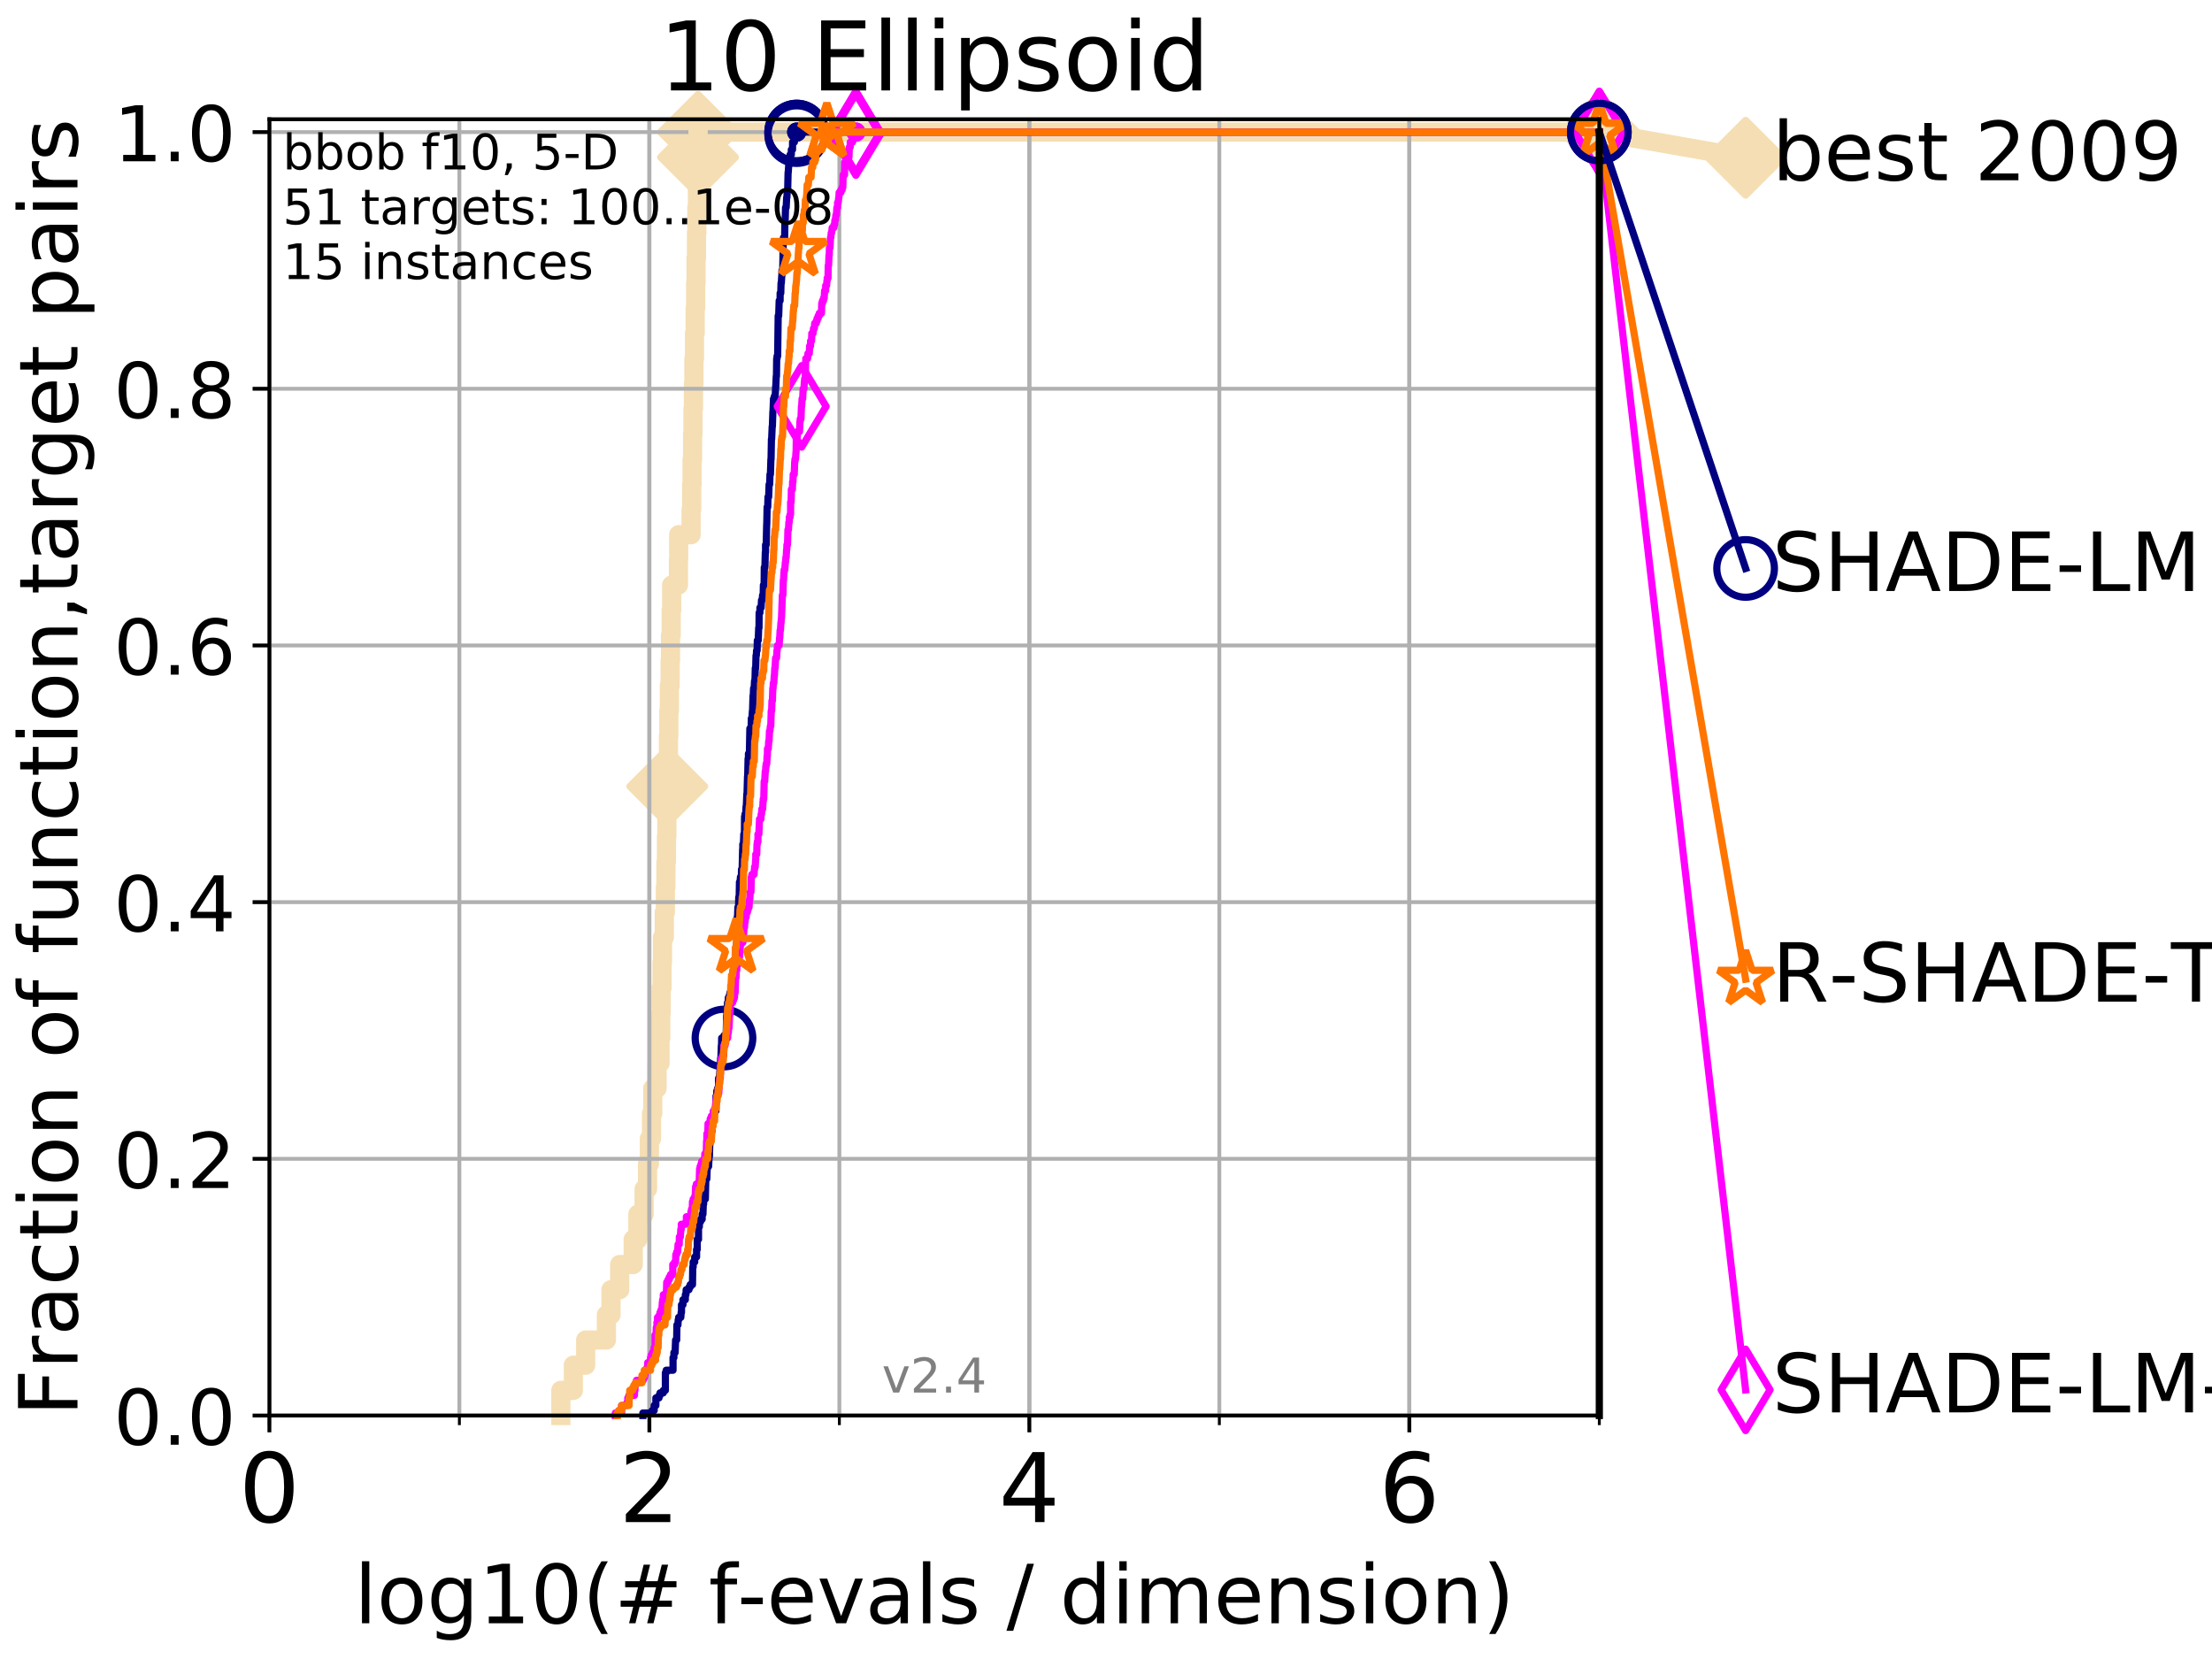 <?xml version="1.0" encoding="utf-8" standalone="no"?>
<!DOCTYPE svg PUBLIC "-//W3C//DTD SVG 1.1//EN"
  "http://www.w3.org/Graphics/SVG/1.1/DTD/svg11.dtd">
<!-- Created with matplotlib (http://matplotlib.org/) -->
<svg height="345.6pt" version="1.1" viewBox="0 0 460.8 345.6" width="460.8pt" xmlns="http://www.w3.org/2000/svg" xmlns:xlink="http://www.w3.org/1999/xlink">
 <defs>
  <style type="text/css">
*{stroke-linecap:butt;stroke-linejoin:round;}
  </style>
 </defs>
 <g id="figure_1">
  <g id="patch_1">
   <path d="M 0 345.6 
L 460.8 345.6 
L 460.8 0 
L 0 0 
z
" style="fill:#ffffff;"/>
  </g>
  <g id="axes_1">
   <g id="patch_2">
    <path d="M 56.12 294.88 
L 333.168 294.88 
L 333.168 24.84 
L 56.12 24.84 
z
" style="fill:#ffffff;"/>
   </g>
   <g id="line2d_1">
    <path d="M 116.834 294.88 
L 116.834 289.638 
L 119.441 289.638 
L 119.441 284.395 
L 122.004 284.395 
L 122.004 279.153 
L 126.323 279.153 
L 126.323 273.91 
L 127.28 273.91 
L 127.28 268.668 
L 129.097 268.668 
L 129.097 263.425 
L 131.907 263.425 
L 131.907 258.183 
L 132.883 258.183 
L 132.883 252.94 
L 134.176 252.94 
L 134.176 247.698 
L 134.894 247.698 
L 134.894 242.455 
L 135.277 242.455 
L 135.277 237.213 
L 135.718 237.213 
L 135.718 231.97 
L 135.984 231.97 
L 135.984 226.728 
L 136.884 226.728 
L 136.884 221.485 
L 137.499 221.485 
L 137.499 216.243 
L 137.649 216.243 
L 137.649 211 
L 137.739 211 
L 137.739 205.758 
L 137.916 205.758 
L 137.916 200.515 
L 138.005 200.515 
L 138.005 195.273 
L 138.382 195.273 
L 138.382 190.03 
L 138.61 190.03 
L 138.61 184.788 
L 138.723 184.788 
L 138.723 179.546 
L 138.835 179.546 
L 138.835 174.303 
L 138.919 174.303 
L 138.919 169.061 
L 139.002 169.061 
L 139.002 163.818 
L 139.14 163.818 
L 139.14 158.576 
L 139.249 158.576 
L 139.249 153.333 
L 139.331 153.333 
L 139.331 148.091 
L 139.439 148.091 
L 139.439 142.848 
L 139.6 142.848 
L 139.6 137.606 
L 139.68 137.606 
L 139.68 132.363 
L 139.813 132.363 
L 139.813 127.121 
L 139.918 127.121 
L 139.918 121.878 
L 141.328 121.878 
L 141.328 116.636 
L 141.376 116.636 
L 141.376 111.393 
L 143.967 111.393 
L 143.967 106.151 
L 144.091 106.151 
L 144.091 100.908 
L 144.173 100.908 
L 144.173 95.666 
L 144.276 95.666 
L 144.276 90.423 
L 144.357 90.423 
L 144.357 85.181 
L 144.458 85.181 
L 144.458 79.938 
L 144.558 79.938 
L 144.558 74.696 
L 144.678 74.696 
L 144.678 69.453 
L 144.817 69.453 
L 144.817 64.211 
L 144.915 64.211 
L 144.915 58.969 
L 144.994 58.969 
L 144.994 53.726 
L 145.091 53.726 
L 145.091 48.484 
L 145.168 48.484 
L 145.168 43.241 
L 145.284 43.241 
L 145.284 37.999 
L 145.322 37.999 
L 145.322 32.756 
L 145.418 32.756 
L 145.418 27.514 
L 333.168 27.514 
" style="fill:none;stroke:#f5deb3;stroke-linecap:square;stroke-width:4;"/>
   </g>
   <g id="line2d_2">
    <defs>
     <path d="M -0 7.778 
L 7.778 0 
L 0 -7.778 
L -7.778 -0 
z
" id="mf2dba14218" style="stroke:#f5deb3;stroke-linejoin:miter;stroke-width:1.5;"/>
    </defs>
    <g>
     <use style="fill:#f5deb3;stroke:#f5deb3;stroke-linejoin:miter;stroke-width:1.5;" x="139.002" xlink:href="#mf2dba14218" y="163.818"/>
     <use style="fill:#f5deb3;stroke:#f5deb3;stroke-linejoin:miter;stroke-width:1.5;" x="145.418" xlink:href="#mf2dba14218" y="32.756"/>
     <use style="fill:#f5deb3;stroke:#f5deb3;stroke-linejoin:miter;stroke-width:1.5;" x="145.418" xlink:href="#mf2dba14218" y="27.514"/>
     <use style="fill:#f5deb3;stroke:#f5deb3;stroke-linejoin:miter;stroke-width:1.5;" x="145.418" xlink:href="#mf2dba14218" y="27.514"/>
     <use style="fill:#f5deb3;stroke:#f5deb3;stroke-linejoin:miter;stroke-width:1.5;" x="333.168" xlink:href="#mf2dba14218" y="27.514"/>
    </g>
   </g>
   <g id="line2d_3">
    <path style="fill:none;stroke:#f5deb3;stroke-linecap:square;stroke-width:4;"/>
    <g/>
   </g>
   <g id="line2d_4">
    <path d="M 333.168 27.514 
L 363.643 32.861 
" style="fill:none;stroke:#f5deb3;stroke-linecap:square;stroke-width:4;"/>
    <g>
     <use style="fill:#f5deb3;stroke:#f5deb3;stroke-linejoin:miter;stroke-width:1.5;" x="333.168" xlink:href="#mf2dba14218" y="27.514"/>
     <use style="fill:#f5deb3;stroke:#f5deb3;stroke-linejoin:miter;stroke-width:1.5;" x="363.643" xlink:href="#mf2dba14218" y="32.861"/>
    </g>
   </g>
   <g id="matplotlib.axis_1">
    <g id="xtick_1">
     <g id="line2d_5">
      <path clip-path="url(#p052754123c)" d="M 56.12 294.88 
L 56.12 24.84 
" style="fill:none;stroke:#b0b0b0;stroke-linecap:square;stroke-width:0.8;"/>
     </g>
     <g id="line2d_6">
      <defs>
       <path d="M 0 0 
L 0 3.5 
" id="m00a2f420e7" style="stroke:#000000;stroke-width:0.8;"/>
      </defs>
      <g>
       <use style="stroke:#000000;stroke-width:0.8;" x="56.12" xlink:href="#m00a2f420e7" y="294.88"/>
      </g>
     </g>
     <g id="text_1">
      <!-- 0 -->
      <defs>
       <path d="M 31.781 66.406 
Q 24.172 66.406 20.328 58.906 
Q 16.5 51.422 16.5 36.375 
Q 16.5 21.391 20.328 13.891 
Q 24.172 6.391 31.781 6.391 
Q 39.453 6.391 43.281 13.891 
Q 47.125 21.391 47.125 36.375 
Q 47.125 51.422 43.281 58.906 
Q 39.453 66.406 31.781 66.406 
z
M 31.781 74.219 
Q 44.047 74.219 50.516 64.516 
Q 56.984 54.828 56.984 36.375 
Q 56.984 17.969 50.516 8.266 
Q 44.047 -1.422 31.781 -1.422 
Q 19.531 -1.422 13.062 8.266 
Q 6.594 17.969 6.594 36.375 
Q 6.594 54.828 13.062 64.516 
Q 19.531 74.219 31.781 74.219 
z
" id="DejaVuSans-30"/>
      </defs>
      <g transform="translate(49.758 317.077)scale(0.2 -0.2)">
       <use xlink:href="#DejaVuSans-30"/>
      </g>
     </g>
    </g>
    <g id="xtick_2">
     <g id="line2d_7">
      <path clip-path="url(#p052754123c)" d="M 135.277 294.88 
L 135.277 24.84 
" style="fill:none;stroke:#b0b0b0;stroke-linecap:square;stroke-width:0.8;"/>
     </g>
     <g id="line2d_8">
      <g>
       <use style="stroke:#000000;stroke-width:0.8;" x="135.277" xlink:href="#m00a2f420e7" y="294.88"/>
      </g>
     </g>
     <g id="text_2">
      <!-- 2 -->
      <defs>
       <path d="M 19.188 8.297 
L 53.609 8.297 
L 53.609 0 
L 7.328 0 
L 7.328 8.297 
Q 12.938 14.109 22.625 23.891 
Q 32.328 33.688 34.812 36.531 
Q 39.547 41.844 41.422 45.531 
Q 43.312 49.219 43.312 52.781 
Q 43.312 58.594 39.234 62.25 
Q 35.156 65.922 28.609 65.922 
Q 23.969 65.922 18.812 64.312 
Q 13.672 62.703 7.812 59.422 
L 7.812 69.391 
Q 13.766 71.781 18.938 73 
Q 24.125 74.219 28.422 74.219 
Q 39.75 74.219 46.484 68.547 
Q 53.219 62.891 53.219 53.422 
Q 53.219 48.922 51.531 44.891 
Q 49.859 40.875 45.406 35.406 
Q 44.188 33.984 37.641 27.219 
Q 31.109 20.453 19.188 8.297 
z
" id="DejaVuSans-32"/>
      </defs>
      <g transform="translate(128.914 317.077)scale(0.2 -0.2)">
       <use xlink:href="#DejaVuSans-32"/>
      </g>
     </g>
    </g>
    <g id="xtick_3">
     <g id="line2d_9">
      <path clip-path="url(#p052754123c)" d="M 214.433 294.88 
L 214.433 24.84 
" style="fill:none;stroke:#b0b0b0;stroke-linecap:square;stroke-width:0.8;"/>
     </g>
     <g id="line2d_10">
      <g>
       <use style="stroke:#000000;stroke-width:0.8;" x="214.433" xlink:href="#m00a2f420e7" y="294.88"/>
      </g>
     </g>
     <g id="text_3">
      <!-- 4 -->
      <defs>
       <path d="M 37.797 64.312 
L 12.891 25.391 
L 37.797 25.391 
z
M 35.203 72.906 
L 47.609 72.906 
L 47.609 25.391 
L 58.016 25.391 
L 58.016 17.188 
L 47.609 17.188 
L 47.609 0 
L 37.797 0 
L 37.797 17.188 
L 4.891 17.188 
L 4.891 26.703 
z
" id="DejaVuSans-34"/>
      </defs>
      <g transform="translate(208.071 317.077)scale(0.2 -0.2)">
       <use xlink:href="#DejaVuSans-34"/>
      </g>
     </g>
    </g>
    <g id="xtick_4">
     <g id="line2d_11">
      <path clip-path="url(#p052754123c)" d="M 293.59 294.88 
L 293.59 24.84 
" style="fill:none;stroke:#b0b0b0;stroke-linecap:square;stroke-width:0.8;"/>
     </g>
     <g id="line2d_12">
      <g>
       <use style="stroke:#000000;stroke-width:0.8;" x="293.59" xlink:href="#m00a2f420e7" y="294.88"/>
      </g>
     </g>
     <g id="text_4">
      <!-- 6 -->
      <defs>
       <path d="M 33.016 40.375 
Q 26.375 40.375 22.484 35.828 
Q 18.609 31.297 18.609 23.391 
Q 18.609 15.531 22.484 10.953 
Q 26.375 6.391 33.016 6.391 
Q 39.656 6.391 43.531 10.953 
Q 47.406 15.531 47.406 23.391 
Q 47.406 31.297 43.531 35.828 
Q 39.656 40.375 33.016 40.375 
z
M 52.594 71.297 
L 52.594 62.312 
Q 48.875 64.062 45.094 64.984 
Q 41.312 65.922 37.594 65.922 
Q 27.828 65.922 22.672 59.328 
Q 17.531 52.734 16.797 39.406 
Q 19.672 43.656 24.016 45.922 
Q 28.375 48.188 33.594 48.188 
Q 44.578 48.188 50.953 41.516 
Q 57.328 34.859 57.328 23.391 
Q 57.328 12.156 50.688 5.359 
Q 44.047 -1.422 33.016 -1.422 
Q 20.359 -1.422 13.672 8.266 
Q 6.984 17.969 6.984 36.375 
Q 6.984 53.656 15.188 63.938 
Q 23.391 74.219 37.203 74.219 
Q 40.922 74.219 44.703 73.484 
Q 48.484 72.75 52.594 71.297 
z
" id="DejaVuSans-36"/>
      </defs>
      <g transform="translate(287.227 317.077)scale(0.2 -0.2)">
       <use xlink:href="#DejaVuSans-36"/>
      </g>
     </g>
    </g>
    <g id="xtick_5">
     <g id="line2d_13">
      <path clip-path="url(#p052754123c)" d="M 56.12 294.88 
L 56.12 24.84 
" style="fill:none;stroke:#b0b0b0;stroke-linecap:square;stroke-width:0.8;"/>
     </g>
     <g id="line2d_14">
      <defs>
       <path d="M 0 0 
L 0 2 
" id="m213b688020" style="stroke:#000000;stroke-width:0.6;"/>
      </defs>
      <g>
       <use style="stroke:#000000;stroke-width:0.6;" x="56.12" xlink:href="#m213b688020" y="294.88"/>
      </g>
     </g>
    </g>
    <g id="xtick_6">
     <g id="line2d_15">
      <path clip-path="url(#p052754123c)" d="M 95.698 294.88 
L 95.698 24.84 
" style="fill:none;stroke:#b0b0b0;stroke-linecap:square;stroke-width:0.8;"/>
     </g>
     <g id="line2d_16">
      <g>
       <use style="stroke:#000000;stroke-width:0.6;" x="95.698" xlink:href="#m213b688020" y="294.88"/>
      </g>
     </g>
    </g>
    <g id="xtick_7">
     <g id="line2d_17">
      <path clip-path="url(#p052754123c)" d="M 135.277 294.88 
L 135.277 24.84 
" style="fill:none;stroke:#b0b0b0;stroke-linecap:square;stroke-width:0.8;"/>
     </g>
     <g id="line2d_18">
      <g>
       <use style="stroke:#000000;stroke-width:0.6;" x="135.277" xlink:href="#m213b688020" y="294.88"/>
      </g>
     </g>
    </g>
    <g id="xtick_8">
     <g id="line2d_19">
      <path clip-path="url(#p052754123c)" d="M 174.855 294.88 
L 174.855 24.84 
" style="fill:none;stroke:#b0b0b0;stroke-linecap:square;stroke-width:0.8;"/>
     </g>
     <g id="line2d_20">
      <g>
       <use style="stroke:#000000;stroke-width:0.6;" x="174.855" xlink:href="#m213b688020" y="294.88"/>
      </g>
     </g>
    </g>
    <g id="xtick_9">
     <g id="line2d_21">
      <path clip-path="url(#p052754123c)" d="M 214.433 294.88 
L 214.433 24.84 
" style="fill:none;stroke:#b0b0b0;stroke-linecap:square;stroke-width:0.8;"/>
     </g>
     <g id="line2d_22">
      <g>
       <use style="stroke:#000000;stroke-width:0.6;" x="214.433" xlink:href="#m213b688020" y="294.88"/>
      </g>
     </g>
    </g>
    <g id="xtick_10">
     <g id="line2d_23">
      <path clip-path="url(#p052754123c)" d="M 254.011 294.88 
L 254.011 24.84 
" style="fill:none;stroke:#b0b0b0;stroke-linecap:square;stroke-width:0.8;"/>
     </g>
     <g id="line2d_24">
      <g>
       <use style="stroke:#000000;stroke-width:0.6;" x="254.011" xlink:href="#m213b688020" y="294.88"/>
      </g>
     </g>
    </g>
    <g id="xtick_11">
     <g id="line2d_25">
      <path clip-path="url(#p052754123c)" d="M 293.59 294.88 
L 293.59 24.84 
" style="fill:none;stroke:#b0b0b0;stroke-linecap:square;stroke-width:0.8;"/>
     </g>
     <g id="line2d_26">
      <g>
       <use style="stroke:#000000;stroke-width:0.6;" x="293.59" xlink:href="#m213b688020" y="294.88"/>
      </g>
     </g>
    </g>
    <g id="xtick_12">
     <g id="line2d_27">
      <path clip-path="url(#p052754123c)" d="M 333.168 294.88 
L 333.168 24.84 
" style="fill:none;stroke:#b0b0b0;stroke-linecap:square;stroke-width:0.8;"/>
     </g>
     <g id="line2d_28">
      <g>
       <use style="stroke:#000000;stroke-width:0.6;" x="333.168" xlink:href="#m213b688020" y="294.88"/>
      </g>
     </g>
    </g>
    <g id="text_5">
     <!-- log10(# f-evals / dimension) -->
     <defs>
      <path d="M 9.422 75.984 
L 18.406 75.984 
L 18.406 0 
L 9.422 0 
z
" id="DejaVuSans-6c"/>
      <path d="M 30.609 48.391 
Q 23.391 48.391 19.188 42.75 
Q 14.984 37.109 14.984 27.297 
Q 14.984 17.484 19.156 11.844 
Q 23.344 6.203 30.609 6.203 
Q 37.797 6.203 41.984 11.859 
Q 46.188 17.531 46.188 27.297 
Q 46.188 37.016 41.984 42.703 
Q 37.797 48.391 30.609 48.391 
z
M 30.609 56 
Q 42.328 56 49.016 48.375 
Q 55.719 40.766 55.719 27.297 
Q 55.719 13.875 49.016 6.219 
Q 42.328 -1.422 30.609 -1.422 
Q 18.844 -1.422 12.172 6.219 
Q 5.516 13.875 5.516 27.297 
Q 5.516 40.766 12.172 48.375 
Q 18.844 56 30.609 56 
z
" id="DejaVuSans-6f"/>
      <path d="M 45.406 27.984 
Q 45.406 37.75 41.375 43.109 
Q 37.359 48.484 30.078 48.484 
Q 22.859 48.484 18.828 43.109 
Q 14.797 37.75 14.797 27.984 
Q 14.797 18.266 18.828 12.891 
Q 22.859 7.516 30.078 7.516 
Q 37.359 7.516 41.375 12.891 
Q 45.406 18.266 45.406 27.984 
z
M 54.391 6.781 
Q 54.391 -7.172 48.188 -13.984 
Q 42 -20.797 29.203 -20.797 
Q 24.469 -20.797 20.266 -20.094 
Q 16.062 -19.391 12.109 -17.922 
L 12.109 -9.188 
Q 16.062 -11.328 19.922 -12.344 
Q 23.781 -13.375 27.781 -13.375 
Q 36.625 -13.375 41.016 -8.766 
Q 45.406 -4.156 45.406 5.172 
L 45.406 9.625 
Q 42.625 4.781 38.281 2.391 
Q 33.938 0 27.875 0 
Q 17.828 0 11.672 7.656 
Q 5.516 15.328 5.516 27.984 
Q 5.516 40.672 11.672 48.328 
Q 17.828 56 27.875 56 
Q 33.938 56 38.281 53.609 
Q 42.625 51.219 45.406 46.391 
L 45.406 54.688 
L 54.391 54.688 
z
" id="DejaVuSans-67"/>
      <path d="M 12.406 8.297 
L 28.516 8.297 
L 28.516 63.922 
L 10.984 60.406 
L 10.984 69.391 
L 28.422 72.906 
L 38.281 72.906 
L 38.281 8.297 
L 54.391 8.297 
L 54.391 0 
L 12.406 0 
z
" id="DejaVuSans-31"/>
      <path d="M 31 75.875 
Q 24.469 64.656 21.281 53.656 
Q 18.109 42.672 18.109 31.391 
Q 18.109 20.125 21.312 9.062 
Q 24.516 -2 31 -13.188 
L 23.188 -13.188 
Q 15.875 -1.703 12.234 9.375 
Q 8.594 20.453 8.594 31.391 
Q 8.594 42.281 12.203 53.312 
Q 15.828 64.359 23.188 75.875 
z
" id="DejaVuSans-28"/>
      <path d="M 51.125 44 
L 36.922 44 
L 32.812 27.688 
L 47.125 27.688 
z
M 43.797 71.781 
L 38.719 51.516 
L 52.984 51.516 
L 58.109 71.781 
L 65.922 71.781 
L 60.891 51.516 
L 76.125 51.516 
L 76.125 44 
L 58.984 44 
L 54.984 27.688 
L 70.516 27.688 
L 70.516 20.219 
L 53.078 20.219 
L 48 0 
L 40.188 0 
L 45.219 20.219 
L 30.906 20.219 
L 25.875 0 
L 18.016 0 
L 23.094 20.219 
L 7.719 20.219 
L 7.719 27.688 
L 24.906 27.688 
L 29 44 
L 13.281 44 
L 13.281 51.516 
L 30.906 51.516 
L 35.891 71.781 
z
" id="DejaVuSans-23"/>
      <path id="DejaVuSans-20"/>
      <path d="M 37.109 75.984 
L 37.109 68.5 
L 28.516 68.5 
Q 23.688 68.5 21.797 66.547 
Q 19.922 64.594 19.922 59.516 
L 19.922 54.688 
L 34.719 54.688 
L 34.719 47.703 
L 19.922 47.703 
L 19.922 0 
L 10.891 0 
L 10.891 47.703 
L 2.297 47.703 
L 2.297 54.688 
L 10.891 54.688 
L 10.891 58.5 
Q 10.891 67.625 15.141 71.797 
Q 19.391 75.984 28.609 75.984 
z
" id="DejaVuSans-66"/>
      <path d="M 4.891 31.391 
L 31.203 31.391 
L 31.203 23.391 
L 4.891 23.391 
z
" id="DejaVuSans-2d"/>
      <path d="M 56.203 29.594 
L 56.203 25.203 
L 14.891 25.203 
Q 15.484 15.922 20.484 11.062 
Q 25.484 6.203 34.422 6.203 
Q 39.594 6.203 44.453 7.469 
Q 49.312 8.734 54.109 11.281 
L 54.109 2.781 
Q 49.266 0.734 44.188 -0.344 
Q 39.109 -1.422 33.891 -1.422 
Q 20.797 -1.422 13.156 6.188 
Q 5.516 13.812 5.516 26.812 
Q 5.516 40.234 12.766 48.109 
Q 20.016 56 32.328 56 
Q 43.359 56 49.781 48.891 
Q 56.203 41.797 56.203 29.594 
z
M 47.219 32.234 
Q 47.125 39.594 43.094 43.984 
Q 39.062 48.391 32.422 48.391 
Q 24.906 48.391 20.391 44.141 
Q 15.875 39.891 15.188 32.172 
z
" id="DejaVuSans-65"/>
      <path d="M 2.984 54.688 
L 12.5 54.688 
L 29.594 8.797 
L 46.688 54.688 
L 56.203 54.688 
L 35.688 0 
L 23.484 0 
z
" id="DejaVuSans-76"/>
      <path d="M 34.281 27.484 
Q 23.391 27.484 19.188 25 
Q 14.984 22.516 14.984 16.5 
Q 14.984 11.719 18.141 8.906 
Q 21.297 6.109 26.703 6.109 
Q 34.188 6.109 38.703 11.406 
Q 43.219 16.703 43.219 25.484 
L 43.219 27.484 
z
M 52.203 31.203 
L 52.203 0 
L 43.219 0 
L 43.219 8.297 
Q 40.141 3.328 35.547 0.953 
Q 30.953 -1.422 24.312 -1.422 
Q 15.922 -1.422 10.953 3.297 
Q 6 8.016 6 15.922 
Q 6 25.141 12.172 29.828 
Q 18.359 34.516 30.609 34.516 
L 43.219 34.516 
L 43.219 35.406 
Q 43.219 41.609 39.141 45 
Q 35.062 48.391 27.688 48.391 
Q 23 48.391 18.547 47.266 
Q 14.109 46.141 10.016 43.891 
L 10.016 52.203 
Q 14.938 54.109 19.578 55.047 
Q 24.219 56 28.609 56 
Q 40.484 56 46.344 49.844 
Q 52.203 43.703 52.203 31.203 
z
" id="DejaVuSans-61"/>
      <path d="M 44.281 53.078 
L 44.281 44.578 
Q 40.484 46.531 36.375 47.5 
Q 32.281 48.484 27.875 48.484 
Q 21.188 48.484 17.844 46.438 
Q 14.5 44.391 14.5 40.281 
Q 14.5 37.156 16.891 35.375 
Q 19.281 33.594 26.516 31.984 
L 29.594 31.297 
Q 39.156 29.25 43.188 25.516 
Q 47.219 21.781 47.219 15.094 
Q 47.219 7.469 41.188 3.016 
Q 35.156 -1.422 24.609 -1.422 
Q 20.219 -1.422 15.453 -0.562 
Q 10.688 0.297 5.422 2 
L 5.422 11.281 
Q 10.406 8.688 15.234 7.391 
Q 20.062 6.109 24.812 6.109 
Q 31.156 6.109 34.562 8.281 
Q 37.984 10.453 37.984 14.406 
Q 37.984 18.062 35.516 20.016 
Q 33.062 21.969 24.703 23.781 
L 21.578 24.516 
Q 13.234 26.266 9.516 29.906 
Q 5.812 33.547 5.812 39.891 
Q 5.812 47.609 11.281 51.797 
Q 16.75 56 26.812 56 
Q 31.781 56 36.172 55.266 
Q 40.578 54.547 44.281 53.078 
z
" id="DejaVuSans-73"/>
      <path d="M 25.391 72.906 
L 33.688 72.906 
L 8.297 -9.281 
L 0 -9.281 
z
" id="DejaVuSans-2f"/>
      <path d="M 45.406 46.391 
L 45.406 75.984 
L 54.391 75.984 
L 54.391 0 
L 45.406 0 
L 45.406 8.203 
Q 42.578 3.328 38.25 0.953 
Q 33.938 -1.422 27.875 -1.422 
Q 17.969 -1.422 11.734 6.484 
Q 5.516 14.406 5.516 27.297 
Q 5.516 40.188 11.734 48.094 
Q 17.969 56 27.875 56 
Q 33.938 56 38.25 53.625 
Q 42.578 51.266 45.406 46.391 
z
M 14.797 27.297 
Q 14.797 17.391 18.875 11.75 
Q 22.953 6.109 30.078 6.109 
Q 37.203 6.109 41.297 11.75 
Q 45.406 17.391 45.406 27.297 
Q 45.406 37.203 41.297 42.844 
Q 37.203 48.484 30.078 48.484 
Q 22.953 48.484 18.875 42.844 
Q 14.797 37.203 14.797 27.297 
z
" id="DejaVuSans-64"/>
      <path d="M 9.422 54.688 
L 18.406 54.688 
L 18.406 0 
L 9.422 0 
z
M 9.422 75.984 
L 18.406 75.984 
L 18.406 64.594 
L 9.422 64.594 
z
" id="DejaVuSans-69"/>
      <path d="M 52 44.188 
Q 55.375 50.25 60.062 53.125 
Q 64.75 56 71.094 56 
Q 79.641 56 84.281 50.016 
Q 88.922 44.047 88.922 33.016 
L 88.922 0 
L 79.891 0 
L 79.891 32.719 
Q 79.891 40.578 77.094 44.375 
Q 74.312 48.188 68.609 48.188 
Q 61.625 48.188 57.562 43.547 
Q 53.516 38.922 53.516 30.906 
L 53.516 0 
L 44.484 0 
L 44.484 32.719 
Q 44.484 40.625 41.703 44.406 
Q 38.922 48.188 33.109 48.188 
Q 26.219 48.188 22.156 43.531 
Q 18.109 38.875 18.109 30.906 
L 18.109 0 
L 9.078 0 
L 9.078 54.688 
L 18.109 54.688 
L 18.109 46.188 
Q 21.188 51.219 25.484 53.609 
Q 29.781 56 35.688 56 
Q 41.656 56 45.828 52.969 
Q 50 49.953 52 44.188 
z
" id="DejaVuSans-6d"/>
      <path d="M 54.891 33.016 
L 54.891 0 
L 45.906 0 
L 45.906 32.719 
Q 45.906 40.484 42.875 44.328 
Q 39.844 48.188 33.797 48.188 
Q 26.516 48.188 22.312 43.547 
Q 18.109 38.922 18.109 30.906 
L 18.109 0 
L 9.078 0 
L 9.078 54.688 
L 18.109 54.688 
L 18.109 46.188 
Q 21.344 51.125 25.703 53.562 
Q 30.078 56 35.797 56 
Q 45.219 56 50.047 50.172 
Q 54.891 44.344 54.891 33.016 
z
" id="DejaVuSans-6e"/>
      <path d="M 8.016 75.875 
L 15.828 75.875 
Q 23.141 64.359 26.781 53.312 
Q 30.422 42.281 30.422 31.391 
Q 30.422 20.453 26.781 9.375 
Q 23.141 -1.703 15.828 -13.188 
L 8.016 -13.188 
Q 14.5 -2 17.703 9.062 
Q 20.906 20.125 20.906 31.391 
Q 20.906 42.672 17.703 53.656 
Q 14.5 64.656 8.016 75.875 
z
" id="DejaVuSans-29"/>
     </defs>
     <g transform="translate(73.803 338.154)scale(0.17 -0.17)">
      <use xlink:href="#DejaVuSans-6c"/>
      <use x="27.783" xlink:href="#DejaVuSans-6f"/>
      <use x="88.965" xlink:href="#DejaVuSans-67"/>
      <use x="152.441" xlink:href="#DejaVuSans-31"/>
      <use x="216.064" xlink:href="#DejaVuSans-30"/>
      <use x="279.688" xlink:href="#DejaVuSans-28"/>
      <use x="318.701" xlink:href="#DejaVuSans-23"/>
      <use x="402.49" xlink:href="#DejaVuSans-20"/>
      <use x="434.277" xlink:href="#DejaVuSans-66"/>
      <use x="469.404" xlink:href="#DejaVuSans-2d"/>
      <use x="505.488" xlink:href="#DejaVuSans-65"/>
      <use x="567.012" xlink:href="#DejaVuSans-76"/>
      <use x="626.191" xlink:href="#DejaVuSans-61"/>
      <use x="687.471" xlink:href="#DejaVuSans-6c"/>
      <use x="715.254" xlink:href="#DejaVuSans-73"/>
      <use x="767.354" xlink:href="#DejaVuSans-20"/>
      <use x="799.141" xlink:href="#DejaVuSans-2f"/>
      <use x="832.832" xlink:href="#DejaVuSans-20"/>
      <use x="864.619" xlink:href="#DejaVuSans-64"/>
      <use x="928.096" xlink:href="#DejaVuSans-69"/>
      <use x="955.879" xlink:href="#DejaVuSans-6d"/>
      <use x="1053.291" xlink:href="#DejaVuSans-65"/>
      <use x="1114.814" xlink:href="#DejaVuSans-6e"/>
      <use x="1178.193" xlink:href="#DejaVuSans-73"/>
      <use x="1230.293" xlink:href="#DejaVuSans-69"/>
      <use x="1258.076" xlink:href="#DejaVuSans-6f"/>
      <use x="1319.258" xlink:href="#DejaVuSans-6e"/>
      <use x="1382.637" xlink:href="#DejaVuSans-29"/>
     </g>
    </g>
   </g>
   <g id="matplotlib.axis_2">
    <g id="ytick_1">
     <g id="line2d_29">
      <path clip-path="url(#p052754123c)" d="M 56.12 294.88 
L 333.168 294.88 
" style="fill:none;stroke:#b0b0b0;stroke-linecap:square;stroke-width:0.8;"/>
     </g>
     <g id="line2d_30">
      <defs>
       <path d="M 0 0 
L -3.5 0 
" id="m677e757dc8" style="stroke:#000000;stroke-width:0.8;"/>
      </defs>
      <g>
       <use style="stroke:#000000;stroke-width:0.8;" x="56.12" xlink:href="#m677e757dc8" y="294.88"/>
      </g>
     </g>
     <g id="text_6">
      <!-- 0.0 -->
      <defs>
       <path d="M 10.688 12.406 
L 21 12.406 
L 21 0 
L 10.688 0 
z
" id="DejaVuSans-2e"/>
      </defs>
      <g transform="translate(23.675 300.959)scale(0.16 -0.16)">
       <use xlink:href="#DejaVuSans-30"/>
       <use x="63.623" xlink:href="#DejaVuSans-2e"/>
       <use x="95.41" xlink:href="#DejaVuSans-30"/>
      </g>
     </g>
    </g>
    <g id="ytick_2">
     <g id="line2d_31">
      <path clip-path="url(#p052754123c)" d="M 56.12 241.407 
L 333.168 241.407 
" style="fill:none;stroke:#b0b0b0;stroke-linecap:square;stroke-width:0.8;"/>
     </g>
     <g id="line2d_32">
      <g>
       <use style="stroke:#000000;stroke-width:0.8;" x="56.12" xlink:href="#m677e757dc8" y="241.407"/>
      </g>
     </g>
     <g id="text_7">
      <!-- 0.2 -->
      <g transform="translate(23.675 247.485)scale(0.16 -0.16)">
       <use xlink:href="#DejaVuSans-30"/>
       <use x="63.623" xlink:href="#DejaVuSans-2e"/>
       <use x="95.41" xlink:href="#DejaVuSans-32"/>
      </g>
     </g>
    </g>
    <g id="ytick_3">
     <g id="line2d_33">
      <path clip-path="url(#p052754123c)" d="M 56.12 187.933 
L 333.168 187.933 
" style="fill:none;stroke:#b0b0b0;stroke-linecap:square;stroke-width:0.8;"/>
     </g>
     <g id="line2d_34">
      <g>
       <use style="stroke:#000000;stroke-width:0.8;" x="56.12" xlink:href="#m677e757dc8" y="187.933"/>
      </g>
     </g>
     <g id="text_8">
      <!-- 0.4 -->
      <g transform="translate(23.675 194.012)scale(0.16 -0.16)">
       <use xlink:href="#DejaVuSans-30"/>
       <use x="63.623" xlink:href="#DejaVuSans-2e"/>
       <use x="95.41" xlink:href="#DejaVuSans-34"/>
      </g>
     </g>
    </g>
    <g id="ytick_4">
     <g id="line2d_35">
      <path clip-path="url(#p052754123c)" d="M 56.12 134.46 
L 333.168 134.46 
" style="fill:none;stroke:#b0b0b0;stroke-linecap:square;stroke-width:0.8;"/>
     </g>
     <g id="line2d_36">
      <g>
       <use style="stroke:#000000;stroke-width:0.8;" x="56.12" xlink:href="#m677e757dc8" y="134.46"/>
      </g>
     </g>
     <g id="text_9">
      <!-- 0.6 -->
      <g transform="translate(23.675 140.539)scale(0.16 -0.16)">
       <use xlink:href="#DejaVuSans-30"/>
       <use x="63.623" xlink:href="#DejaVuSans-2e"/>
       <use x="95.41" xlink:href="#DejaVuSans-36"/>
      </g>
     </g>
    </g>
    <g id="ytick_5">
     <g id="line2d_37">
      <path clip-path="url(#p052754123c)" d="M 56.12 80.987 
L 333.168 80.987 
" style="fill:none;stroke:#b0b0b0;stroke-linecap:square;stroke-width:0.8;"/>
     </g>
     <g id="line2d_38">
      <g>
       <use style="stroke:#000000;stroke-width:0.8;" x="56.12" xlink:href="#m677e757dc8" y="80.987"/>
      </g>
     </g>
     <g id="text_10">
      <!-- 0.8 -->
      <defs>
       <path d="M 31.781 34.625 
Q 24.75 34.625 20.719 30.859 
Q 16.703 27.094 16.703 20.516 
Q 16.703 13.922 20.719 10.156 
Q 24.75 6.391 31.781 6.391 
Q 38.812 6.391 42.859 10.172 
Q 46.922 13.969 46.922 20.516 
Q 46.922 27.094 42.891 30.859 
Q 38.875 34.625 31.781 34.625 
z
M 21.922 38.812 
Q 15.578 40.375 12.031 44.719 
Q 8.5 49.078 8.5 55.328 
Q 8.5 64.062 14.719 69.141 
Q 20.953 74.219 31.781 74.219 
Q 42.672 74.219 48.875 69.141 
Q 55.078 64.062 55.078 55.328 
Q 55.078 49.078 51.531 44.719 
Q 48 40.375 41.703 38.812 
Q 48.828 37.156 52.797 32.312 
Q 56.781 27.484 56.781 20.516 
Q 56.781 9.906 50.312 4.234 
Q 43.844 -1.422 31.781 -1.422 
Q 19.734 -1.422 13.25 4.234 
Q 6.781 9.906 6.781 20.516 
Q 6.781 27.484 10.781 32.312 
Q 14.797 37.156 21.922 38.812 
z
M 18.312 54.391 
Q 18.312 48.734 21.844 45.562 
Q 25.391 42.391 31.781 42.391 
Q 38.141 42.391 41.719 45.562 
Q 45.312 48.734 45.312 54.391 
Q 45.312 60.062 41.719 63.234 
Q 38.141 66.406 31.781 66.406 
Q 25.391 66.406 21.844 63.234 
Q 18.312 60.062 18.312 54.391 
z
" id="DejaVuSans-38"/>
      </defs>
      <g transform="translate(23.675 87.066)scale(0.16 -0.16)">
       <use xlink:href="#DejaVuSans-30"/>
       <use x="63.623" xlink:href="#DejaVuSans-2e"/>
       <use x="95.41" xlink:href="#DejaVuSans-38"/>
      </g>
     </g>
    </g>
    <g id="ytick_6">
     <g id="line2d_39">
      <path clip-path="url(#p052754123c)" d="M 56.12 27.514 
L 333.168 27.514 
" style="fill:none;stroke:#b0b0b0;stroke-linecap:square;stroke-width:0.8;"/>
     </g>
     <g id="line2d_40">
      <g>
       <use style="stroke:#000000;stroke-width:0.8;" x="56.12" xlink:href="#m677e757dc8" y="27.514"/>
      </g>
     </g>
     <g id="text_11">
      <!-- 1.0 -->
      <g transform="translate(23.675 33.592)scale(0.16 -0.16)">
       <use xlink:href="#DejaVuSans-31"/>
       <use x="63.623" xlink:href="#DejaVuSans-2e"/>
       <use x="95.41" xlink:href="#DejaVuSans-30"/>
      </g>
     </g>
    </g>
    <g id="text_12">
     <!-- Fraction of function,target pairs -->
     <defs>
      <path d="M 9.812 72.906 
L 51.703 72.906 
L 51.703 64.594 
L 19.672 64.594 
L 19.672 43.109 
L 48.578 43.109 
L 48.578 34.812 
L 19.672 34.812 
L 19.672 0 
L 9.812 0 
z
" id="DejaVuSans-46"/>
      <path d="M 41.109 46.297 
Q 39.594 47.172 37.812 47.578 
Q 36.031 48 33.891 48 
Q 26.266 48 22.188 43.047 
Q 18.109 38.094 18.109 28.812 
L 18.109 0 
L 9.078 0 
L 9.078 54.688 
L 18.109 54.688 
L 18.109 46.188 
Q 20.953 51.172 25.484 53.578 
Q 30.031 56 36.531 56 
Q 37.453 56 38.578 55.875 
Q 39.703 55.766 41.062 55.516 
z
" id="DejaVuSans-72"/>
      <path d="M 48.781 52.594 
L 48.781 44.188 
Q 44.969 46.297 41.141 47.344 
Q 37.312 48.391 33.406 48.391 
Q 24.656 48.391 19.812 42.844 
Q 14.984 37.312 14.984 27.297 
Q 14.984 17.281 19.812 11.734 
Q 24.656 6.203 33.406 6.203 
Q 37.312 6.203 41.141 7.25 
Q 44.969 8.297 48.781 10.406 
L 48.781 2.094 
Q 45.016 0.344 40.984 -0.531 
Q 36.969 -1.422 32.422 -1.422 
Q 20.062 -1.422 12.781 6.344 
Q 5.516 14.109 5.516 27.297 
Q 5.516 40.672 12.859 48.328 
Q 20.219 56 33.016 56 
Q 37.156 56 41.109 55.141 
Q 45.062 54.297 48.781 52.594 
z
" id="DejaVuSans-63"/>
      <path d="M 18.312 70.219 
L 18.312 54.688 
L 36.812 54.688 
L 36.812 47.703 
L 18.312 47.703 
L 18.312 18.016 
Q 18.312 11.328 20.141 9.422 
Q 21.969 7.516 27.594 7.516 
L 36.812 7.516 
L 36.812 0 
L 27.594 0 
Q 17.188 0 13.234 3.875 
Q 9.281 7.766 9.281 18.016 
L 9.281 47.703 
L 2.688 47.703 
L 2.688 54.688 
L 9.281 54.688 
L 9.281 70.219 
z
" id="DejaVuSans-74"/>
      <path d="M 8.5 21.578 
L 8.5 54.688 
L 17.484 54.688 
L 17.484 21.922 
Q 17.484 14.156 20.5 10.266 
Q 23.531 6.391 29.594 6.391 
Q 36.859 6.391 41.078 11.031 
Q 45.312 15.672 45.312 23.688 
L 45.312 54.688 
L 54.297 54.688 
L 54.297 0 
L 45.312 0 
L 45.312 8.406 
Q 42.047 3.422 37.719 1 
Q 33.406 -1.422 27.688 -1.422 
Q 18.266 -1.422 13.375 4.438 
Q 8.5 10.297 8.5 21.578 
z
M 31.109 56 
z
" id="DejaVuSans-75"/>
      <path d="M 11.719 12.406 
L 22.016 12.406 
L 22.016 4 
L 14.016 -11.625 
L 7.719 -11.625 
L 11.719 4 
z
" id="DejaVuSans-2c"/>
      <path d="M 18.109 8.203 
L 18.109 -20.797 
L 9.078 -20.797 
L 9.078 54.688 
L 18.109 54.688 
L 18.109 46.391 
Q 20.953 51.266 25.266 53.625 
Q 29.594 56 35.594 56 
Q 45.562 56 51.781 48.094 
Q 58.016 40.188 58.016 27.297 
Q 58.016 14.406 51.781 6.484 
Q 45.562 -1.422 35.594 -1.422 
Q 29.594 -1.422 25.266 0.953 
Q 20.953 3.328 18.109 8.203 
z
M 48.688 27.297 
Q 48.688 37.203 44.609 42.844 
Q 40.531 48.484 33.406 48.484 
Q 26.266 48.484 22.188 42.844 
Q 18.109 37.203 18.109 27.297 
Q 18.109 17.391 22.188 11.75 
Q 26.266 6.109 33.406 6.109 
Q 40.531 6.109 44.609 11.75 
Q 48.688 17.391 48.688 27.297 
z
" id="DejaVuSans-70"/>
     </defs>
     <g transform="translate(16.14 294.999)rotate(-90)scale(0.17 -0.17)">
      <use xlink:href="#DejaVuSans-46"/>
      <use x="57.41" xlink:href="#DejaVuSans-72"/>
      <use x="98.523" xlink:href="#DejaVuSans-61"/>
      <use x="159.803" xlink:href="#DejaVuSans-63"/>
      <use x="214.783" xlink:href="#DejaVuSans-74"/>
      <use x="253.992" xlink:href="#DejaVuSans-69"/>
      <use x="281.775" xlink:href="#DejaVuSans-6f"/>
      <use x="342.957" xlink:href="#DejaVuSans-6e"/>
      <use x="406.336" xlink:href="#DejaVuSans-20"/>
      <use x="438.123" xlink:href="#DejaVuSans-6f"/>
      <use x="499.305" xlink:href="#DejaVuSans-66"/>
      <use x="534.51" xlink:href="#DejaVuSans-20"/>
      <use x="566.297" xlink:href="#DejaVuSans-66"/>
      <use x="601.502" xlink:href="#DejaVuSans-75"/>
      <use x="664.881" xlink:href="#DejaVuSans-6e"/>
      <use x="728.26" xlink:href="#DejaVuSans-63"/>
      <use x="783.24" xlink:href="#DejaVuSans-74"/>
      <use x="822.449" xlink:href="#DejaVuSans-69"/>
      <use x="850.232" xlink:href="#DejaVuSans-6f"/>
      <use x="911.414" xlink:href="#DejaVuSans-6e"/>
      <use x="974.793" xlink:href="#DejaVuSans-2c"/>
      <use x="1006.58" xlink:href="#DejaVuSans-74"/>
      <use x="1045.789" xlink:href="#DejaVuSans-61"/>
      <use x="1107.068" xlink:href="#DejaVuSans-72"/>
      <use x="1148.166" xlink:href="#DejaVuSans-67"/>
      <use x="1211.643" xlink:href="#DejaVuSans-65"/>
      <use x="1273.166" xlink:href="#DejaVuSans-74"/>
      <use x="1312.375" xlink:href="#DejaVuSans-20"/>
      <use x="1344.162" xlink:href="#DejaVuSans-70"/>
      <use x="1407.639" xlink:href="#DejaVuSans-61"/>
      <use x="1468.918" xlink:href="#DejaVuSans-69"/>
      <use x="1496.701" xlink:href="#DejaVuSans-72"/>
      <use x="1537.814" xlink:href="#DejaVuSans-73"/>
     </g>
    </g>
   </g>
   <g id="line2d_41">
    <defs>
     <path d="M 0 1.5 
C 0.398 1.5 0.779 1.342 1.061 1.061 
C 1.342 0.779 1.5 0.398 1.5 0 
C 1.5 -0.398 1.342 -0.779 1.061 -1.061 
C 0.779 -1.342 0.398 -1.5 0 -1.5 
C -0.398 -1.5 -0.779 -1.342 -1.061 -1.061 
C -1.342 -0.779 -1.5 -0.398 -1.5 0 
C -1.5 0.398 -1.342 0.779 -1.061 1.061 
C -0.779 1.342 -0.398 1.5 0 1.5 
z
" id="m7f71a0883d" style="stroke:#f5deb3;"/>
    </defs>
    <g>
     <use style="fill:#f5deb3;stroke:#f5deb3;" x="145.418" xlink:href="#m7f71a0883d" y="27.514"/>
     <use style="fill:#f5deb3;stroke:#f5deb3;" x="145.418" xlink:href="#m7f71a0883d" y="27.514"/>
    </g>
   </g>
   <g id="line2d_42">
    <defs>
     <path d="M 0 1.5 
C 0.398 1.5 0.779 1.342 1.061 1.061 
C 1.342 0.779 1.5 0.398 1.5 0 
C 1.5 -0.398 1.342 -0.779 1.061 -1.061 
C 0.779 -1.342 0.398 -1.5 0 -1.5 
C -0.398 -1.5 -0.779 -1.342 -1.061 -1.061 
C -1.342 -0.779 -1.5 -0.398 -1.5 0 
C -1.5 0.398 -1.342 0.779 -1.061 1.061 
C -0.779 1.342 -0.398 1.5 0 1.5 
z
" id="m36cef27c43" style="stroke:#000080;"/>
    </defs>
    <g>
     <use style="fill:#000080;stroke:#000080;" x="165.965" xlink:href="#m36cef27c43" y="27.514"/>
     <use style="fill:#000080;stroke:#000080;" x="165.965" xlink:href="#m36cef27c43" y="27.514"/>
    </g>
   </g>
   <g id="line2d_43">
    <path d="M 133.918 294.88 
L 133.918 294.356 
L 135.851 294.356 
L 135.851 293.832 
L 136.278 293.832 
L 136.278 292.783 
L 136.631 292.783 
L 136.631 291.21 
L 137.286 291.21 
L 137.286 290.686 
L 137.499 290.686 
L 137.499 290.162 
L 138.18 290.162 
L 138.18 289.638 
L 138.61 289.638 
L 138.61 285.968 
L 138.779 285.968 
L 138.779 285.444 
L 140.204 285.444 
L 140.204 282.822 
L 140.384 282.822 
L 140.384 281.774 
L 140.637 281.774 
L 140.738 279.153 
L 140.962 279.153 
L 141.011 276.007 
L 141.231 276.007 
L 141.28 274.959 
L 141.376 274.959 
L 141.376 274.434 
L 141.828 274.434 
L 141.899 273.386 
L 141.969 273.386 
L 141.969 271.813 
L 142.269 271.813 
L 142.269 270.765 
L 142.765 270.765 
L 142.765 269.716 
L 142.898 269.716 
L 142.942 268.668 
L 143.526 268.668 
L 143.526 268.143 
L 143.78 268.143 
L 143.78 267.619 
L 144.255 267.619 
L 144.316 263.949 
L 144.397 263.949 
L 144.397 262.901 
L 144.718 262.901 
L 144.718 261.852 
L 145.11 261.852 
L 145.11 260.28 
L 145.246 260.28 
L 145.246 258.183 
L 145.513 258.183 
L 145.513 255.561 
L 145.683 255.561 
L 145.701 254.513 
L 145.943 254.513 
L 145.943 253.989 
L 146.273 253.989 
L 146.273 252.94 
L 146.435 252.94 
L 146.507 250.843 
L 146.578 250.843 
L 146.578 249.795 
L 146.931 249.795 
L 147.035 245.601 
L 147.242 245.601 
L 147.311 243.504 
L 147.362 243.504 
L 147.362 242.979 
L 147.615 242.979 
L 147.716 240.882 
L 147.782 240.882 
L 147.865 238.261 
L 147.914 238.261 
L 147.947 235.64 
L 148.338 235.64 
L 148.418 234.067 
L 148.498 234.067 
L 148.498 233.019 
L 148.672 233.019 
L 148.672 231.446 
L 149.139 231.446 
L 149.169 228.301 
L 149.322 228.301 
L 149.322 227.252 
L 149.473 227.252 
L 149.473 226.728 
L 149.683 226.728 
L 149.683 224.631 
L 149.875 224.631 
L 149.977 223.058 
L 150.036 223.058 
L 150.123 220.437 
L 150.181 220.437 
L 150.267 217.816 
L 150.31 217.816 
L 150.339 216.243 
L 150.819 216.243 
L 150.819 215.719 
L 151.272 215.719 
L 151.38 211.525 
L 151.421 211.525 
L 151.421 210.476 
L 151.541 210.476 
L 151.541 208.903 
L 151.714 208.903 
L 151.714 207.855 
L 151.937 207.855 
L 151.937 207.331 
L 152.054 207.331 
L 152.054 206.806 
L 152.273 206.806 
L 152.375 205.234 
L 152.425 205.234 
L 152.451 203.661 
L 152.652 203.661 
L 152.727 202.088 
L 152.802 202.088 
L 152.9 199.991 
L 153.23 199.991 
L 153.23 198.943 
L 153.351 198.943 
L 153.387 196.846 
L 153.47 196.846 
L 153.577 191.079 
L 153.637 191.079 
L 153.719 188.982 
L 153.86 188.982 
L 153.895 186.885 
L 153.987 186.885 
L 154.045 183.739 
L 154.172 183.739 
L 154.252 182.691 
L 154.444 182.691 
L 154.467 181.118 
L 154.601 181.118 
L 154.702 176.924 
L 154.735 176.924 
L 154.735 175.876 
L 154.867 175.876 
L 154.944 173.779 
L 155.075 173.779 
L 155.108 170.109 
L 155.205 170.109 
L 155.205 169.585 
L 155.334 169.585 
L 155.419 168.012 
L 155.472 168.012 
L 155.578 165.391 
L 155.62 165.391 
L 155.725 161.721 
L 155.757 161.721 
L 155.84 158.051 
L 155.913 158.051 
L 155.913 157.003 
L 156.108 157.003 
L 156.21 151.76 
L 156.473 151.76 
L 156.513 149.663 
L 156.642 149.663 
L 156.741 148.091 
L 156.771 148.091 
L 156.869 144.945 
L 156.918 144.945 
L 156.986 143.372 
L 157.102 143.372 
L 157.189 141.8 
L 157.275 141.8 
L 157.342 139.178 
L 157.427 139.178 
L 157.493 136.557 
L 157.559 136.557 
L 157.606 135.509 
L 157.719 135.509 
L 157.765 133.412 
L 157.95 133.412 
L 158.051 130.79 
L 158.115 130.79 
L 158.142 127.645 
L 158.305 127.645 
L 158.305 126.596 
L 158.555 126.596 
L 158.635 125.024 
L 158.775 125.024 
L 158.863 123.975 
L 158.984 123.975 
L 159.028 121.878 
L 159.182 121.878 
L 159.216 118.209 
L 159.344 118.209 
L 159.429 115.063 
L 159.479 115.063 
L 159.479 113.49 
L 159.613 113.49 
L 159.713 109.296 
L 159.73 109.296 
L 159.804 105.627 
L 159.936 105.627 
L 159.985 103.53 
L 160.123 103.53 
L 160.22 100.908 
L 160.332 100.908 
L 160.404 98.811 
L 160.491 98.811 
L 160.594 95.666 
L 160.626 95.666 
L 160.704 91.472 
L 160.751 91.472 
L 160.86 88.851 
L 160.899 88.851 
L 161.007 85.705 
L 161.03 85.705 
L 161.137 83.084 
L 161.312 83.084 
L 161.312 82.56 
L 161.485 82.56 
L 161.589 80.463 
L 161.612 80.463 
L 161.708 78.366 
L 161.752 78.366 
L 161.796 74.696 
L 161.877 74.696 
L 161.877 74.172 
L 162.001 74.172 
L 162.11 65.784 
L 162.217 65.784 
L 162.318 62.638 
L 162.509 62.638 
L 162.516 61.066 
L 162.649 61.066 
L 162.705 58.969 
L 162.761 58.969 
L 162.858 57.396 
L 162.886 57.396 
L 162.892 56.347 
L 163.057 56.347 
L 163.159 50.581 
L 163.18 50.581 
L 163.2 49.532 
L 163.455 49.532 
L 163.515 45.862 
L 163.568 45.862 
L 163.641 43.241 
L 163.773 43.241 
L 163.877 41.144 
L 163.929 41.144 
L 164.007 39.571 
L 164.091 39.571 
L 164.174 35.902 
L 164.206 35.902 
L 164.308 34.329 
L 164.453 34.329 
L 164.472 33.28 
L 164.585 33.28 
L 164.585 32.232 
L 164.846 32.232 
L 164.846 31.183 
L 165.096 31.183 
L 165.108 29.611 
L 165.486 29.611 
L 165.569 28.038 
L 165.965 28.038 
L 165.965 27.514 
L 333.168 27.514 
L 333.168 27.514 
" style="fill:none;stroke:#000080;stroke-linecap:square;stroke-width:1.5;"/>
   </g>
   <g id="line2d_44">
    <defs>
     <path d="M 0 6 
C 1.591 6 3.117 5.368 4.243 4.243 
C 5.368 3.117 6 1.591 6 0 
C 6 -1.591 5.368 -3.117 4.243 -4.243 
C 3.117 -5.368 1.591 -6 0 -6 
C -1.591 -6 -3.117 -5.368 -4.243 -4.243 
C -5.368 -3.117 -6 -1.591 -6 0 
C -6 1.591 -5.368 3.117 -4.243 4.243 
C -3.117 5.368 -1.591 6 0 6 
z
" id="mcb395f4487" style="stroke:#000080;stroke-width:1.5;"/>
    </defs>
    <g>
     <use style="fill-opacity:0;stroke:#000080;stroke-width:1.5;" x="150.819" xlink:href="#mcb395f4487" y="216.243"/>
     <use style="fill-opacity:0;stroke:#000080;stroke-width:1.5;" x="165.965" xlink:href="#mcb395f4487" y="28.038"/>
     <use style="fill-opacity:0;stroke:#000080;stroke-width:1.5;" x="165.965" xlink:href="#mcb395f4487" y="27.514"/>
     <use style="fill-opacity:0;stroke:#000080;stroke-width:1.5;" x="165.965" xlink:href="#mcb395f4487" y="27.514"/>
     <use style="fill-opacity:0;stroke:#000080;stroke-width:1.5;" x="333.168" xlink:href="#mcb395f4487" y="27.514"/>
    </g>
   </g>
   <g id="line2d_45">
    <path style="fill:none;stroke:#000080;stroke-linecap:square;stroke-width:1.5;"/>
    <g/>
   </g>
   <g id="line2d_46">
    <defs>
     <path d="M 0 1.5 
C 0.398 1.5 0.779 1.342 1.061 1.061 
C 1.342 0.779 1.5 0.398 1.5 0 
C 1.5 -0.398 1.342 -0.779 1.061 -1.061 
C 0.779 -1.342 0.398 -1.5 0 -1.5 
C -0.398 -1.5 -0.779 -1.342 -1.061 -1.061 
C -1.342 -0.779 -1.5 -0.398 -1.5 0 
C -1.5 0.398 -1.342 0.779 -1.061 1.061 
C -0.779 1.342 -0.398 1.5 0 1.5 
z
" id="maf0c12a88d" style="stroke:#ff00ff;"/>
    </defs>
    <g>
     <use style="fill:#ff00ff;stroke:#ff00ff;" x="178.295" xlink:href="#maf0c12a88d" y="27.514"/>
     <use style="fill:#ff00ff;stroke:#ff00ff;" x="178.295" xlink:href="#maf0c12a88d" y="27.514"/>
    </g>
   </g>
   <g id="line2d_47">
    <path d="M 128.186 294.88 
L 128.186 294.356 
L 129.486 294.356 
L 129.486 292.783 
L 130.559 292.783 
L 130.559 292.259 
L 130.784 292.259 
L 130.784 291.21 
L 131.006 291.21 
L 131.006 290.686 
L 132.156 290.686 
L 132.198 289.638 
L 132.28 289.638 
L 132.28 288.589 
L 132.443 288.589 
L 132.443 288.065 
L 132.604 288.065 
L 132.604 287.541 
L 133.992 287.541 
L 133.992 287.016 
L 134.25 287.016 
L 134.25 286.492 
L 134.395 286.492 
L 134.395 285.444 
L 134.753 285.444 
L 134.753 284.919 
L 134.929 284.919 
L 134.929 283.871 
L 135.516 283.871 
L 135.516 282.822 
L 135.651 282.822 
L 135.651 282.298 
L 135.918 282.298 
L 135.918 281.774 
L 136.181 281.774 
L 136.278 280.725 
L 136.44 280.725 
L 136.44 278.104 
L 136.663 278.104 
L 136.726 276.531 
L 136.852 276.531 
L 136.852 275.483 
L 136.977 275.483 
L 136.977 274.434 
L 137.347 274.434 
L 137.347 273.91 
L 137.499 273.91 
L 137.499 273.386 
L 137.709 273.386 
L 137.709 272.862 
L 137.887 272.862 
L 137.975 271.289 
L 138.034 271.289 
L 138.034 270.765 
L 138.18 270.765 
L 138.18 269.716 
L 138.807 269.716 
L 138.891 267.095 
L 139.167 267.095 
L 139.167 266.571 
L 139.412 266.571 
L 139.412 266.046 
L 139.68 266.046 
L 139.68 265.522 
L 140.153 265.522 
L 140.153 263.425 
L 140.537 263.425 
L 140.537 262.901 
L 140.738 262.901 
L 140.788 261.328 
L 140.962 261.328 
L 140.962 260.804 
L 141.158 260.804 
L 141.255 259.231 
L 141.496 259.231 
L 141.52 257.658 
L 141.734 257.658 
L 141.828 256.086 
L 141.922 256.086 
L 141.922 255.037 
L 142.854 255.037 
L 142.854 254.513 
L 142.986 254.513 
L 142.986 253.464 
L 143.926 253.464 
L 143.926 252.416 
L 144.05 252.416 
L 144.05 251.892 
L 144.214 251.892 
L 144.255 250.319 
L 144.397 250.319 
L 144.397 249.795 
L 144.698 249.795 
L 144.698 249.27 
L 144.817 249.27 
L 144.915 247.173 
L 145.071 247.173 
L 145.071 246.649 
L 145.645 246.649 
L 145.739 243.504 
L 145.851 243.504 
L 145.851 242.979 
L 146.036 242.979 
L 146.036 242.455 
L 146.182 242.455 
L 146.182 241.931 
L 146.685 241.931 
L 146.685 241.407 
L 146.808 241.407 
L 146.826 240.358 
L 147.122 240.358 
L 147.191 237.737 
L 147.242 237.737 
L 147.259 236.164 
L 147.447 236.164 
L 147.497 234.067 
L 147.865 234.067 
L 147.964 233.019 
L 148.192 233.019 
L 148.192 232.495 
L 148.593 232.495 
L 148.609 231.446 
L 148.86 231.446 
L 148.86 230.922 
L 149 230.922 
L 149.077 229.873 
L 149.169 229.873 
L 149.2 228.825 
L 149.292 228.825 
L 149.292 228.301 
L 149.548 228.301 
L 149.548 227.776 
L 149.727 227.776 
L 149.816 225.679 
L 149.86 225.679 
L 149.934 224.631 
L 150.05 224.631 
L 150.108 222.01 
L 150.181 222.01 
L 150.267 220.437 
L 150.496 220.437 
L 150.496 219.913 
L 150.763 219.913 
L 150.777 217.816 
L 151.04 217.816 
L 151.04 217.291 
L 151.177 217.291 
L 151.231 216.243 
L 151.581 216.243 
L 151.634 215.194 
L 151.714 215.194 
L 151.793 214.146 
L 151.872 214.146 
L 151.976 211.525 
L 152.028 211.525 
L 152.131 209.428 
L 152.183 209.428 
L 152.183 208.903 
L 152.602 208.903 
L 152.602 208.379 
L 152.814 208.379 
L 152.814 207.855 
L 152.999 207.855 
L 153.06 206.806 
L 153.145 206.806 
L 153.242 203.661 
L 153.339 203.661 
L 153.387 202.088 
L 153.494 202.088 
L 153.518 201.04 
L 153.672 201.04 
L 153.672 200.515 
L 153.871 200.515 
L 153.976 199.467 
L 154.034 199.467 
L 154.126 197.894 
L 154.172 197.894 
L 154.229 196.846 
L 154.343 196.846 
L 154.343 196.321 
L 154.757 196.321 
L 154.856 194.749 
L 154.911 194.749 
L 154.988 193.176 
L 155.097 193.176 
L 155.151 192.127 
L 155.227 192.127 
L 155.259 191.079 
L 155.441 191.079 
L 155.483 190.03 
L 155.704 190.03 
L 155.704 189.506 
L 155.85 189.506 
L 155.85 188.982 
L 156.047 188.982 
L 156.108 187.409 
L 156.19 187.409 
L 156.281 185.836 
L 156.433 185.836 
L 156.513 182.691 
L 156.622 182.691 
L 156.622 182.167 
L 157.073 182.167 
L 157.15 181.118 
L 157.189 181.118 
L 157.189 180.594 
L 157.323 180.594 
L 157.418 179.021 
L 157.437 179.021 
L 157.437 177.973 
L 157.644 177.973 
L 157.7 175.876 
L 157.756 175.876 
L 157.756 175.352 
L 157.895 175.352 
L 157.895 173.779 
L 158.087 173.779 
L 158.196 171.158 
L 158.214 171.158 
L 158.214 170.633 
L 158.51 170.633 
L 158.564 169.585 
L 158.643 169.585 
L 158.705 168.536 
L 158.88 168.536 
L 158.958 166.964 
L 158.993 166.964 
L 158.993 166.439 
L 159.105 166.439 
L 159.191 162.77 
L 159.302 162.77 
L 159.412 160.673 
L 159.479 160.673 
L 159.538 159.624 
L 159.605 159.624 
L 159.605 159.1 
L 159.738 159.1 
L 159.796 157.527 
L 159.853 157.527 
L 159.878 155.954 
L 160.05 155.954 
L 160.139 154.382 
L 160.212 154.382 
L 160.292 152.285 
L 160.388 152.285 
L 160.484 151.236 
L 160.571 151.236 
L 160.657 148.091 
L 160.751 148.091 
L 160.813 145.994 
L 160.907 145.994 
L 160.992 143.372 
L 161.045 143.372 
L 161.091 142.324 
L 161.191 142.324 
L 161.289 140.751 
L 161.327 140.751 
L 161.402 139.178 
L 161.462 139.178 
L 161.567 137.081 
L 161.774 137.081 
L 161.855 135.509 
L 161.892 135.509 
L 161.972 134.46 
L 162.31 134.46 
L 162.396 132.887 
L 162.438 132.887 
L 162.509 131.315 
L 162.579 131.315 
L 162.677 129.742 
L 162.698 129.742 
L 162.789 128.693 
L 162.809 128.693 
L 162.92 125.548 
L 162.934 125.548 
L 162.982 123.975 
L 163.091 123.975 
L 163.18 120.83 
L 163.227 120.83 
L 163.308 119.257 
L 163.348 119.257 
L 163.348 118.733 
L 163.489 118.733 
L 163.595 117.16 
L 163.641 117.16 
L 163.714 116.112 
L 163.779 116.112 
L 163.858 114.539 
L 163.897 114.539 
L 163.929 113.49 
L 164.052 113.49 
L 164.142 110.345 
L 164.251 110.345 
L 164.34 108.772 
L 164.409 108.772 
L 164.428 107.724 
L 164.579 107.724 
L 164.579 107.199 
L 164.691 107.199 
L 164.703 104.578 
L 164.809 104.578 
L 164.858 101.957 
L 165.066 101.957 
L 165.114 100.384 
L 165.187 100.384 
L 165.241 98.811 
L 165.456 98.811 
L 165.545 96.19 
L 165.598 96.19 
L 165.598 95.666 
L 165.721 95.666 
L 165.826 94.093 
L 165.844 94.093 
L 165.884 91.472 
L 165.971 91.472 
L 165.971 90.948 
L 166.097 90.948 
L 166.137 89.899 
L 166.555 89.899 
L 166.638 87.802 
L 166.699 87.802 
L 166.699 87.278 
L 166.858 87.278 
L 166.957 84.657 
L 167 84.657 
L 167.087 83.084 
L 167.211 83.084 
L 167.312 80.987 
L 167.471 80.987 
L 167.566 79.414 
L 167.619 79.414 
L 167.619 78.89 
L 167.749 78.89 
L 167.837 75.22 
L 167.863 75.22 
L 167.863 74.696 
L 168.236 74.696 
L 168.302 73.647 
L 168.586 73.647 
L 168.66 72.075 
L 168.851 72.075 
L 168.861 71.026 
L 169.064 71.026 
L 169.108 69.453 
L 169.37 69.453 
L 169.464 68.405 
L 169.647 68.405 
L 169.712 67.356 
L 170.047 67.356 
L 170.047 66.832 
L 170.219 66.832 
L 170.219 66.308 
L 170.443 66.308 
L 170.443 65.784 
L 170.663 65.784 
L 170.663 65.259 
L 171.122 65.259 
L 171.186 63.163 
L 171.334 63.163 
L 171.334 62.638 
L 171.552 62.638 
L 171.552 62.114 
L 171.685 62.114 
L 171.784 60.541 
L 172.001 60.541 
L 172.001 59.493 
L 172.19 59.493 
L 172.27 58.444 
L 172.318 58.444 
L 172.318 57.92 
L 172.485 57.92 
L 172.536 55.299 
L 172.611 55.299 
L 172.689 53.202 
L 172.747 53.202 
L 172.782 51.629 
L 172.906 51.629 
L 173.009 49.532 
L 173.067 49.532 
L 173.162 48.484 
L 173.249 48.484 
L 173.358 47.435 
L 173.707 47.435 
L 173.707 46.911 
L 173.85 46.911 
L 173.926 45.862 
L 174.031 45.862 
L 174.132 44.814 
L 174.232 44.814 
L 174.338 43.241 
L 174.472 43.241 
L 174.483 42.193 
L 174.619 42.193 
L 174.72 41.144 
L 174.762 41.144 
L 174.807 40.096 
L 175.168 40.096 
L 175.168 39.571 
L 175.423 39.571 
L 175.423 39.047 
L 175.575 39.047 
L 175.644 36.426 
L 175.934 36.426 
L 175.96 33.805 
L 176.292 33.805 
L 176.292 33.28 
L 176.664 33.28 
L 176.664 32.756 
L 176.861 32.756 
L 176.928 30.659 
L 177.116 30.659 
L 177.116 29.611 
L 177.603 29.611 
L 177.603 29.086 
L 177.856 29.086 
L 177.856 28.562 
L 178.222 28.562 
L 178.295 27.514 
L 333.168 27.514 
L 333.168 27.514 
" style="fill:none;stroke:#ff00ff;stroke-linecap:square;stroke-width:1.5;"/>
   </g>
   <g id="line2d_48">
    <defs>
     <path d="M -0 8.485 
L 5.091 0 
L 0 -8.485 
L -5.091 -0 
z
" id="m9a9babad5e" style="stroke:#ff00ff;stroke-linejoin:miter;stroke-width:1.5;"/>
    </defs>
    <g>
     <use style="fill-opacity:0;stroke:#ff00ff;stroke-linejoin:miter;stroke-width:1.5;" x="167" xlink:href="#m9a9babad5e" y="84.657"/>
     <use style="fill-opacity:0;stroke:#ff00ff;stroke-linejoin:miter;stroke-width:1.5;" x="178.295" xlink:href="#m9a9babad5e" y="28.038"/>
     <use style="fill-opacity:0;stroke:#ff00ff;stroke-linejoin:miter;stroke-width:1.5;" x="178.295" xlink:href="#m9a9babad5e" y="27.514"/>
     <use style="fill-opacity:0;stroke:#ff00ff;stroke-linejoin:miter;stroke-width:1.5;" x="178.295" xlink:href="#m9a9babad5e" y="27.514"/>
     <use style="fill-opacity:0;stroke:#ff00ff;stroke-linejoin:miter;stroke-width:1.5;" x="333.168" xlink:href="#m9a9babad5e" y="27.514"/>
    </g>
   </g>
   <g id="line2d_49">
    <path style="fill:none;stroke:#ff00ff;stroke-linecap:square;stroke-width:1.5;"/>
    <g/>
   </g>
   <g id="line2d_50">
    <defs>
     <path d="M 0 1.5 
C 0.398 1.5 0.779 1.342 1.061 1.061 
C 1.342 0.779 1.5 0.398 1.5 0 
C 1.5 -0.398 1.342 -0.779 1.061 -1.061 
C 0.779 -1.342 0.398 -1.5 0 -1.5 
C -0.398 -1.5 -0.779 -1.342 -1.061 -1.061 
C -1.342 -0.779 -1.5 -0.398 -1.5 0 
C -1.5 0.398 -1.342 0.779 -1.061 1.061 
C -0.779 1.342 -0.398 1.5 0 1.5 
z
" id="m709ee06b56" style="stroke:#ff7500;"/>
    </defs>
    <g>
     <use style="fill:#ff7500;stroke:#ff7500;" x="172.246" xlink:href="#m709ee06b56" y="27.514"/>
     <use style="fill:#ff7500;stroke:#ff7500;" x="172.246" xlink:href="#m709ee06b56" y="27.514"/>
    </g>
   </g>
   <g id="line2d_51">
    <path d="M 128.597 294.88 
L 128.597 294.356 
L 128.849 294.356 
L 128.849 293.832 
L 129.486 293.832 
L 129.486 292.783 
L 131.05 292.783 
L 131.05 291.21 
L 131.181 291.21 
L 131.181 289.638 
L 131.781 289.638 
L 131.781 289.113 
L 132.032 289.113 
L 132.032 288.589 
L 132.361 288.589 
L 132.361 288.065 
L 133.731 288.065 
L 133.731 286.492 
L 134.213 286.492 
L 134.213 285.444 
L 135.516 285.444 
L 135.516 284.395 
L 135.785 284.395 
L 135.785 283.871 
L 136.05 283.871 
L 136.05 283.347 
L 136.568 283.347 
L 136.568 282.298 
L 136.758 282.298 
L 136.758 281.774 
L 136.915 281.774 
L 136.915 280.725 
L 137.101 280.725 
L 137.163 278.104 
L 137.255 278.104 
L 137.255 277.056 
L 137.377 277.056 
L 137.377 276.531 
L 137.679 276.531 
L 137.679 276.007 
L 138.525 276.007 
L 138.61 274.434 
L 139.057 274.434 
L 139.112 271.813 
L 139.358 271.813 
L 139.466 270.765 
L 139.547 270.765 
L 139.573 269.716 
L 139.68 269.716 
L 139.68 269.192 
L 139.813 269.192 
L 139.813 268.668 
L 140.256 268.668 
L 140.256 268.143 
L 140.912 268.143 
L 140.912 267.619 
L 141.182 267.619 
L 141.182 267.095 
L 141.328 267.095 
L 141.376 266.046 
L 141.568 266.046 
L 141.568 265.522 
L 141.758 265.522 
L 141.852 264.474 
L 142.062 264.474 
L 142.154 263.425 
L 142.519 263.425 
L 142.609 262.377 
L 142.721 262.377 
L 142.721 261.852 
L 142.876 261.852 
L 142.876 261.328 
L 143.226 261.328 
L 143.248 260.28 
L 143.355 260.28 
L 143.441 258.183 
L 143.548 258.183 
L 143.548 257.658 
L 143.801 257.658 
L 143.884 256.086 
L 144.194 256.086 
L 144.194 255.561 
L 144.316 255.561 
L 144.316 254.513 
L 144.518 254.513 
L 144.598 253.464 
L 144.638 253.464 
L 144.638 252.94 
L 144.758 252.94 
L 144.797 251.367 
L 145.13 251.367 
L 145.13 250.319 
L 145.399 250.319 
L 145.475 248.222 
L 145.607 248.222 
L 145.607 247.698 
L 146.017 247.698 
L 146.017 246.649 
L 146.146 246.649 
L 146.146 246.125 
L 146.273 246.125 
L 146.273 245.076 
L 146.471 245.076 
L 146.471 244.552 
L 146.596 244.552 
L 146.65 243.504 
L 146.773 243.504 
L 146.773 242.979 
L 146.931 242.979 
L 147.035 241.407 
L 147.43 241.407 
L 147.464 239.834 
L 147.565 239.834 
L 147.632 238.261 
L 147.815 238.261 
L 147.815 237.737 
L 148.192 237.737 
L 148.289 235.64 
L 148.322 235.64 
L 148.418 234.592 
L 148.545 234.592 
L 148.561 233.543 
L 148.86 233.543 
L 148.923 230.922 
L 149.185 230.922 
L 149.261 229.349 
L 149.398 229.349 
L 149.398 228.301 
L 149.578 228.301 
L 149.593 226.728 
L 149.786 226.728 
L 149.831 225.679 
L 149.934 225.679 
L 150.007 223.582 
L 150.123 223.582 
L 150.152 222.01 
L 150.253 222.01 
L 150.253 221.485 
L 150.482 221.485 
L 150.482 220.961 
L 150.679 220.961 
L 150.749 218.864 
L 150.819 218.864 
L 150.902 217.816 
L 150.971 217.816 
L 150.971 217.291 
L 151.122 217.291 
L 151.218 215.194 
L 151.313 215.194 
L 151.421 212.573 
L 151.474 212.573 
L 151.581 209.952 
L 151.714 209.952 
L 151.78 208.903 
L 151.937 208.903 
L 152.002 207.855 
L 152.157 207.855 
L 152.234 205.234 
L 152.311 205.234 
L 152.387 203.137 
L 152.615 203.137 
L 152.715 202.088 
L 152.764 202.088 
L 152.802 201.04 
L 153.121 201.04 
L 153.194 197.37 
L 153.351 197.37 
L 153.435 195.797 
L 153.494 195.797 
L 153.554 194.749 
L 153.613 194.749 
L 153.613 194.224 
L 153.754 194.224 
L 153.825 192.652 
L 153.976 192.652 
L 154.057 191.603 
L 154.091 191.603 
L 154.149 189.506 
L 154.229 189.506 
L 154.229 188.982 
L 154.512 188.982 
L 154.613 186.885 
L 154.691 186.885 
L 154.768 185.836 
L 154.812 185.836 
L 154.911 181.118 
L 155.075 181.118 
L 155.118 179.021 
L 155.227 179.021 
L 155.27 177.973 
L 155.345 177.973 
L 155.419 175.876 
L 155.483 175.876 
L 155.568 173.255 
L 155.652 173.255 
L 155.652 171.682 
L 155.902 171.682 
L 156.006 169.061 
L 156.016 169.061 
L 156.088 168.012 
L 156.169 168.012 
L 156.22 165.915 
L 156.362 165.915 
L 156.443 162.245 
L 156.483 162.245 
L 156.483 161.721 
L 156.721 161.721 
L 156.81 159.624 
L 156.927 159.624 
L 156.927 158.576 
L 157.131 158.576 
L 157.208 154.382 
L 157.285 154.382 
L 157.361 153.333 
L 157.446 153.333 
L 157.484 151.236 
L 157.653 151.236 
L 157.7 150.188 
L 157.811 150.188 
L 157.821 149.139 
L 158.105 149.139 
L 158.105 148.091 
L 158.232 148.091 
L 158.314 147.042 
L 158.35 147.042 
L 158.439 142.324 
L 158.528 142.324 
L 158.528 141.275 
L 158.837 141.275 
L 158.854 140.227 
L 158.95 140.227 
L 158.95 139.703 
L 159.105 139.703 
L 159.157 137.606 
L 159.336 137.606 
L 159.445 136.557 
L 159.471 136.557 
L 159.546 134.984 
L 159.605 134.984 
L 159.68 133.936 
L 159.73 133.936 
L 159.73 133.412 
L 159.895 133.412 
L 159.993 131.315 
L 160.025 131.315 
L 160.131 128.693 
L 160.139 128.693 
L 160.244 123.451 
L 160.268 123.451 
L 160.268 122.927 
L 160.499 122.927 
L 160.61 120.83 
L 160.618 120.83 
L 160.728 119.257 
L 160.813 119.257 
L 160.86 118.209 
L 160.968 118.209 
L 160.968 117.16 
L 161.084 117.16 
L 161.183 114.539 
L 161.221 114.539 
L 161.267 111.918 
L 161.35 111.918 
L 161.455 110.345 
L 161.582 110.345 
L 161.664 108.248 
L 161.693 108.248 
L 161.723 106.675 
L 161.87 106.675 
L 161.957 105.102 
L 162.015 105.102 
L 162.124 103.53 
L 162.131 103.53 
L 162.225 100.908 
L 162.282 100.908 
L 162.382 97.763 
L 162.431 97.763 
L 162.537 95.666 
L 162.586 95.666 
L 162.649 93.569 
L 162.698 93.569 
L 162.789 91.472 
L 162.879 91.472 
L 162.879 90.948 
L 163.016 90.948 
L 163.118 88.326 
L 163.146 88.326 
L 163.22 84.657 
L 163.288 84.657 
L 163.362 82.56 
L 163.641 82.56 
L 163.668 80.987 
L 163.805 80.987 
L 163.871 78.366 
L 163.962 78.366 
L 164.065 77.317 
L 164.091 77.317 
L 164.193 75.744 
L 164.263 75.744 
L 164.359 74.172 
L 164.403 74.172 
L 164.403 73.123 
L 164.554 73.123 
L 164.604 71.026 
L 164.685 71.026 
L 164.772 68.405 
L 165.017 68.405 
L 165.12 66.832 
L 165.163 66.832 
L 165.259 64.735 
L 165.313 64.735 
L 165.361 63.687 
L 165.539 63.687 
L 165.645 61.066 
L 165.698 61.066 
L 165.774 59.493 
L 165.815 59.493 
L 165.925 58.444 
L 165.931 58.444 
L 166.006 56.872 
L 166.092 56.872 
L 166.194 54.775 
L 166.223 54.775 
L 166.308 52.678 
L 166.336 52.678 
L 166.375 51.629 
L 166.46 51.629 
L 166.46 50.056 
L 166.671 50.056 
L 166.771 48.484 
L 166.837 48.484 
L 166.837 47.959 
L 167.152 47.959 
L 167.173 46.387 
L 167.334 46.387 
L 167.371 44.814 
L 167.477 44.814 
L 167.556 43.765 
L 167.702 43.765 
L 167.78 41.668 
L 167.93 41.668 
L 168.038 40.62 
L 168.048 40.62 
L 168.14 38.523 
L 168.392 38.523 
L 168.487 36.95 
L 168.958 36.95 
L 169.064 34.853 
L 169.313 34.853 
L 169.313 33.805 
L 169.721 33.805 
L 169.721 33.28 
L 169.901 33.28 
L 169.956 31.708 
L 170.344 31.708 
L 170.344 31.183 
L 171.216 31.183 
L 171.216 30.659 
L 171.385 30.659 
L 171.473 29.086 
L 171.751 29.086 
L 171.842 28.038 
L 172.246 28.038 
L 172.246 27.514 
L 333.168 27.514 
L 333.168 27.514 
" style="fill:none;stroke:#ff7500;stroke-linecap:square;stroke-width:1.5;"/>
   </g>
   <g id="line2d_52">
    <defs>
     <path d="M 0 -6 
L -1.347 -1.854 
L -5.706 -1.854 
L -2.18 0.708 
L -3.527 4.854 
L -0 2.292 
L 3.527 4.854 
L 2.18 0.708 
L 5.706 -1.854 
L 1.347 -1.854 
z
" id="m218c03f337" style="stroke:#ff7500;stroke-linejoin:bevel;stroke-width:1.5;"/>
    </defs>
    <g>
     <use style="fill-opacity:0;stroke:#ff7500;stroke-linejoin:bevel;stroke-width:1.5;" x="153.351" xlink:href="#m218c03f337" y="197.37"/>
     <use style="fill-opacity:0;stroke:#ff7500;stroke-linejoin:bevel;stroke-width:1.5;" x="166.336" xlink:href="#m218c03f337" y="52.153"/>
     <use style="fill-opacity:0;stroke:#ff7500;stroke-linejoin:bevel;stroke-width:1.5;" x="172.246" xlink:href="#m218c03f337" y="27.514"/>
     <use style="fill-opacity:0;stroke:#ff7500;stroke-linejoin:bevel;stroke-width:1.5;" x="172.246" xlink:href="#m218c03f337" y="27.514"/>
     <use style="fill-opacity:0;stroke:#ff7500;stroke-linejoin:bevel;stroke-width:1.5;" x="333.168" xlink:href="#m218c03f337" y="27.514"/>
    </g>
   </g>
   <g id="line2d_53">
    <path style="fill:none;stroke:#ff7500;stroke-linecap:square;stroke-width:1.5;"/>
    <g/>
   </g>
   <g id="line2d_54">
    <path d="M 333.168 27.514 
L 363.643 289.533 
" style="fill:none;stroke:#ff00ff;stroke-linecap:square;stroke-width:1.5;"/>
    <g>
     <use style="fill-opacity:0;stroke:#ff00ff;stroke-linejoin:miter;stroke-width:1.5;" x="333.168" xlink:href="#m9a9babad5e" y="27.514"/>
     <use style="fill-opacity:0;stroke:#ff00ff;stroke-linejoin:miter;stroke-width:1.5;" x="363.643" xlink:href="#m9a9babad5e" y="289.533"/>
    </g>
   </g>
   <g id="line2d_55">
    <path d="M 333.168 27.514 
L 363.643 203.975 
" style="fill:none;stroke:#ff7500;stroke-linecap:square;stroke-width:1.5;"/>
    <g>
     <use style="fill-opacity:0;stroke:#ff7500;stroke-linejoin:bevel;stroke-width:1.5;" x="333.168" xlink:href="#m218c03f337" y="27.514"/>
     <use style="fill-opacity:0;stroke:#ff7500;stroke-linejoin:bevel;stroke-width:1.5;" x="363.643" xlink:href="#m218c03f337" y="203.975"/>
    </g>
   </g>
   <g id="line2d_56">
    <path d="M 333.168 27.514 
L 363.643 118.418 
" style="fill:none;stroke:#000080;stroke-linecap:square;stroke-width:1.5;"/>
    <g>
     <use style="fill-opacity:0;stroke:#000080;stroke-width:1.5;" x="333.168" xlink:href="#mcb395f4487" y="27.514"/>
     <use style="fill-opacity:0;stroke:#000080;stroke-width:1.5;" x="363.643" xlink:href="#mcb395f4487" y="118.418"/>
    </g>
   </g>
   <g id="line2d_57">
    <path d="M 333.168 294.88 
L 333.168 27.514 
" style="fill:none;stroke:#000000;stroke-linecap:square;stroke-width:1.5;"/>
   </g>
   <g id="patch_3">
    <path d="M 56.12 294.88 
L 56.12 24.84 
" style="fill:none;stroke:#000000;stroke-linecap:square;stroke-linejoin:miter;stroke-width:0.8;"/>
   </g>
   <g id="patch_4">
    <path d="M 333.168 294.88 
L 333.168 24.84 
" style="fill:none;stroke:#000000;stroke-linecap:square;stroke-linejoin:miter;stroke-width:0.8;"/>
   </g>
   <g id="patch_5">
    <path d="M 56.12 294.88 
L 333.168 294.88 
" style="fill:none;stroke:#000000;stroke-linecap:square;stroke-linejoin:miter;stroke-width:0.8;"/>
   </g>
   <g id="patch_6">
    <path d="M 56.12 24.84 
L 333.168 24.84 
" style="fill:none;stroke:#000000;stroke-linecap:square;stroke-linejoin:miter;stroke-width:0.8;"/>
   </g>
   <g id="text_13">
    <!-- SHADE-LM-PO -->
    <defs>
     <path d="M 53.516 70.516 
L 53.516 60.891 
Q 47.906 63.578 42.922 64.891 
Q 37.938 66.219 33.297 66.219 
Q 25.25 66.219 20.875 63.094 
Q 16.5 59.969 16.5 54.203 
Q 16.5 49.359 19.406 46.891 
Q 22.312 44.438 30.422 42.922 
L 36.375 41.703 
Q 47.406 39.594 52.656 34.297 
Q 57.906 29 57.906 20.125 
Q 57.906 9.516 50.797 4.047 
Q 43.703 -1.422 29.984 -1.422 
Q 24.812 -1.422 18.969 -0.25 
Q 13.141 0.922 6.891 3.219 
L 6.891 13.375 
Q 12.891 10.016 18.656 8.297 
Q 24.422 6.594 29.984 6.594 
Q 38.422 6.594 43.016 9.906 
Q 47.609 13.234 47.609 19.391 
Q 47.609 24.75 44.312 27.781 
Q 41.016 30.812 33.5 32.328 
L 27.484 33.5 
Q 16.453 35.688 11.516 40.375 
Q 6.594 45.062 6.594 53.422 
Q 6.594 63.094 13.406 68.656 
Q 20.219 74.219 32.172 74.219 
Q 37.312 74.219 42.625 73.281 
Q 47.953 72.359 53.516 70.516 
z
" id="DejaVuSans-53"/>
     <path d="M 9.812 72.906 
L 19.672 72.906 
L 19.672 43.016 
L 55.516 43.016 
L 55.516 72.906 
L 65.375 72.906 
L 65.375 0 
L 55.516 0 
L 55.516 34.719 
L 19.672 34.719 
L 19.672 0 
L 9.812 0 
z
" id="DejaVuSans-48"/>
     <path d="M 34.188 63.188 
L 20.797 26.906 
L 47.609 26.906 
z
M 28.609 72.906 
L 39.797 72.906 
L 67.578 0 
L 57.328 0 
L 50.688 18.703 
L 17.828 18.703 
L 11.188 0 
L 0.781 0 
z
" id="DejaVuSans-41"/>
     <path d="M 19.672 64.797 
L 19.672 8.109 
L 31.594 8.109 
Q 46.688 8.109 53.688 14.938 
Q 60.688 21.781 60.688 36.531 
Q 60.688 51.172 53.688 57.984 
Q 46.688 64.797 31.594 64.797 
z
M 9.812 72.906 
L 30.078 72.906 
Q 51.266 72.906 61.172 64.094 
Q 71.094 55.281 71.094 36.531 
Q 71.094 17.672 61.125 8.828 
Q 51.172 0 30.078 0 
L 9.812 0 
z
" id="DejaVuSans-44"/>
     <path d="M 9.812 72.906 
L 55.906 72.906 
L 55.906 64.594 
L 19.672 64.594 
L 19.672 43.016 
L 54.391 43.016 
L 54.391 34.719 
L 19.672 34.719 
L 19.672 8.297 
L 56.781 8.297 
L 56.781 0 
L 9.812 0 
z
" id="DejaVuSans-45"/>
     <path d="M 9.812 72.906 
L 19.672 72.906 
L 19.672 8.297 
L 55.172 8.297 
L 55.172 0 
L 9.812 0 
z
" id="DejaVuSans-4c"/>
     <path d="M 9.812 72.906 
L 24.516 72.906 
L 43.109 23.297 
L 61.812 72.906 
L 76.516 72.906 
L 76.516 0 
L 66.891 0 
L 66.891 64.016 
L 48.094 14.016 
L 38.188 14.016 
L 19.391 64.016 
L 19.391 0 
L 9.812 0 
z
" id="DejaVuSans-4d"/>
     <path d="M 19.672 64.797 
L 19.672 37.406 
L 32.078 37.406 
Q 38.969 37.406 42.719 40.969 
Q 46.484 44.531 46.484 51.125 
Q 46.484 57.672 42.719 61.234 
Q 38.969 64.797 32.078 64.797 
z
M 9.812 72.906 
L 32.078 72.906 
Q 44.344 72.906 50.609 67.359 
Q 56.891 61.812 56.891 51.125 
Q 56.891 40.328 50.609 34.812 
Q 44.344 29.297 32.078 29.297 
L 19.672 29.297 
L 19.672 0 
L 9.812 0 
z
" id="DejaVuSans-50"/>
     <path d="M 39.406 66.219 
Q 28.656 66.219 22.328 58.203 
Q 16.016 50.203 16.016 36.375 
Q 16.016 22.609 22.328 14.594 
Q 28.656 6.594 39.406 6.594 
Q 50.141 6.594 56.422 14.594 
Q 62.703 22.609 62.703 36.375 
Q 62.703 50.203 56.422 58.203 
Q 50.141 66.219 39.406 66.219 
z
M 39.406 74.219 
Q 54.734 74.219 63.906 63.938 
Q 73.094 53.656 73.094 36.375 
Q 73.094 19.141 63.906 8.859 
Q 54.734 -1.422 39.406 -1.422 
Q 24.031 -1.422 14.812 8.828 
Q 5.609 19.094 5.609 36.375 
Q 5.609 53.656 14.812 63.938 
Q 24.031 74.219 39.406 74.219 
z
" id="DejaVuSans-4f"/>
    </defs>
    <g transform="translate(369.184 294.224)scale(0.17 -0.17)">
     <use xlink:href="#DejaVuSans-53"/>
     <use x="63.477" xlink:href="#DejaVuSans-48"/>
     <use x="138.672" xlink:href="#DejaVuSans-41"/>
     <use x="207.08" xlink:href="#DejaVuSans-44"/>
     <use x="284.082" xlink:href="#DejaVuSans-45"/>
     <use x="347.266" xlink:href="#DejaVuSans-2d"/>
     <use x="383.35" xlink:href="#DejaVuSans-4c"/>
     <use x="439.062" xlink:href="#DejaVuSans-4d"/>
     <use x="525.342" xlink:href="#DejaVuSans-2d"/>
     <use x="561.426" xlink:href="#DejaVuSans-50"/>
     <use x="621.729" xlink:href="#DejaVuSans-4f"/>
    </g>
   </g>
   <g id="text_14">
    <!-- R-SHADE-Tan -->
    <defs>
     <path d="M 44.391 34.188 
Q 47.562 33.109 50.562 29.594 
Q 53.562 26.078 56.594 19.922 
L 66.609 0 
L 56 0 
L 46.688 18.703 
Q 43.062 26.031 39.672 28.422 
Q 36.281 30.812 30.422 30.812 
L 19.672 30.812 
L 19.672 0 
L 9.812 0 
L 9.812 72.906 
L 32.078 72.906 
Q 44.578 72.906 50.734 67.672 
Q 56.891 62.453 56.891 51.906 
Q 56.891 45.016 53.688 40.469 
Q 50.484 35.938 44.391 34.188 
z
M 19.672 64.797 
L 19.672 38.922 
L 32.078 38.922 
Q 39.203 38.922 42.844 42.219 
Q 46.484 45.516 46.484 51.906 
Q 46.484 58.297 42.844 61.547 
Q 39.203 64.797 32.078 64.797 
z
" id="DejaVuSans-52"/>
     <path d="M -0.297 72.906 
L 61.375 72.906 
L 61.375 64.594 
L 35.5 64.594 
L 35.5 0 
L 25.594 0 
L 25.594 64.594 
L -0.297 64.594 
z
" id="DejaVuSans-54"/>
    </defs>
    <g transform="translate(369.184 208.666)scale(0.17 -0.17)">
     <use xlink:href="#DejaVuSans-52"/>
     <use x="69.42" xlink:href="#DejaVuSans-2d"/>
     <use x="105.504" xlink:href="#DejaVuSans-53"/>
     <use x="168.98" xlink:href="#DejaVuSans-48"/>
     <use x="244.176" xlink:href="#DejaVuSans-41"/>
     <use x="312.584" xlink:href="#DejaVuSans-44"/>
     <use x="389.586" xlink:href="#DejaVuSans-45"/>
     <use x="452.77" xlink:href="#DejaVuSans-2d"/>
     <use x="488.713" xlink:href="#DejaVuSans-54"/>
     <use x="549.547" xlink:href="#DejaVuSans-61"/>
     <use x="610.826" xlink:href="#DejaVuSans-6e"/>
    </g>
   </g>
   <g id="text_15">
    <!-- SHADE-LM -->
    <g transform="translate(369.184 123.109)scale(0.17 -0.17)">
     <use xlink:href="#DejaVuSans-53"/>
     <use x="63.477" xlink:href="#DejaVuSans-48"/>
     <use x="138.672" xlink:href="#DejaVuSans-41"/>
     <use x="207.08" xlink:href="#DejaVuSans-44"/>
     <use x="284.082" xlink:href="#DejaVuSans-45"/>
     <use x="347.266" xlink:href="#DejaVuSans-2d"/>
     <use x="383.35" xlink:href="#DejaVuSans-4c"/>
     <use x="439.062" xlink:href="#DejaVuSans-4d"/>
    </g>
   </g>
   <g id="text_16">
    <!-- best 2009 -->
    <defs>
     <path d="M 48.688 27.297 
Q 48.688 37.203 44.609 42.844 
Q 40.531 48.484 33.406 48.484 
Q 26.266 48.484 22.188 42.844 
Q 18.109 37.203 18.109 27.297 
Q 18.109 17.391 22.188 11.75 
Q 26.266 6.109 33.406 6.109 
Q 40.531 6.109 44.609 11.75 
Q 48.688 17.391 48.688 27.297 
z
M 18.109 46.391 
Q 20.953 51.266 25.266 53.625 
Q 29.594 56 35.594 56 
Q 45.562 56 51.781 48.094 
Q 58.016 40.188 58.016 27.297 
Q 58.016 14.406 51.781 6.484 
Q 45.562 -1.422 35.594 -1.422 
Q 29.594 -1.422 25.266 0.953 
Q 20.953 3.328 18.109 8.203 
L 18.109 0 
L 9.078 0 
L 9.078 75.984 
L 18.109 75.984 
z
" id="DejaVuSans-62"/>
     <path d="M 10.984 1.516 
L 10.984 10.5 
Q 14.703 8.734 18.5 7.812 
Q 22.312 6.891 25.984 6.891 
Q 35.75 6.891 40.891 13.453 
Q 46.047 20.016 46.781 33.406 
Q 43.953 29.203 39.594 26.953 
Q 35.25 24.703 29.984 24.703 
Q 19.047 24.703 12.672 31.312 
Q 6.297 37.938 6.297 49.422 
Q 6.297 60.641 12.938 67.422 
Q 19.578 74.219 30.609 74.219 
Q 43.266 74.219 49.922 64.516 
Q 56.594 54.828 56.594 36.375 
Q 56.594 19.141 48.406 8.859 
Q 40.234 -1.422 26.422 -1.422 
Q 22.703 -1.422 18.891 -0.688 
Q 15.094 0.047 10.984 1.516 
z
M 30.609 32.422 
Q 37.25 32.422 41.125 36.953 
Q 45.016 41.5 45.016 49.422 
Q 45.016 57.281 41.125 61.844 
Q 37.25 66.406 30.609 66.406 
Q 23.969 66.406 20.094 61.844 
Q 16.219 57.281 16.219 49.422 
Q 16.219 41.5 20.094 36.953 
Q 23.969 32.422 30.609 32.422 
z
" id="DejaVuSans-39"/>
    </defs>
    <g transform="translate(369.184 37.552)scale(0.17 -0.17)">
     <use xlink:href="#DejaVuSans-62"/>
     <use x="63.477" xlink:href="#DejaVuSans-65"/>
     <use x="125" xlink:href="#DejaVuSans-73"/>
     <use x="177.1" xlink:href="#DejaVuSans-74"/>
     <use x="216.309" xlink:href="#DejaVuSans-20"/>
     <use x="248.096" xlink:href="#DejaVuSans-32"/>
     <use x="311.719" xlink:href="#DejaVuSans-30"/>
     <use x="375.342" xlink:href="#DejaVuSans-30"/>
     <use x="438.965" xlink:href="#DejaVuSans-39"/>
    </g>
   </g>
   <g id="text_17">
    <!-- bbob f10, 5-D -->
    <defs>
     <path d="M 10.797 72.906 
L 49.516 72.906 
L 49.516 64.594 
L 19.828 64.594 
L 19.828 46.734 
Q 21.969 47.469 24.109 47.828 
Q 26.266 48.188 28.422 48.188 
Q 40.625 48.188 47.75 41.5 
Q 54.891 34.812 54.891 23.391 
Q 54.891 11.625 47.562 5.094 
Q 40.234 -1.422 26.906 -1.422 
Q 22.312 -1.422 17.547 -0.641 
Q 12.797 0.141 7.719 1.703 
L 7.719 11.625 
Q 12.109 9.234 16.797 8.062 
Q 21.484 6.891 26.703 6.891 
Q 35.156 6.891 40.078 11.328 
Q 45.016 15.766 45.016 23.391 
Q 45.016 31 40.078 35.438 
Q 35.156 39.891 26.703 39.891 
Q 22.75 39.891 18.812 39.016 
Q 14.891 38.141 10.797 36.281 
z
" id="DejaVuSans-35"/>
    </defs>
    <g transform="translate(58.89 35.291)scale(0.102 -0.102)">
     <use xlink:href="#DejaVuSans-62"/>
     <use x="63.477" xlink:href="#DejaVuSans-62"/>
     <use x="126.953" xlink:href="#DejaVuSans-6f"/>
     <use x="188.135" xlink:href="#DejaVuSans-62"/>
     <use x="251.611" xlink:href="#DejaVuSans-20"/>
     <use x="283.398" xlink:href="#DejaVuSans-66"/>
     <use x="318.604" xlink:href="#DejaVuSans-31"/>
     <use x="382.227" xlink:href="#DejaVuSans-30"/>
     <use x="445.85" xlink:href="#DejaVuSans-2c"/>
     <use x="477.637" xlink:href="#DejaVuSans-20"/>
     <use x="509.424" xlink:href="#DejaVuSans-35"/>
     <use x="573.047" xlink:href="#DejaVuSans-2d"/>
     <use x="609.131" xlink:href="#DejaVuSans-44"/>
    </g>
    <!-- 51 targets: 100..1e-08 -->
    <defs>
     <path d="M 11.719 12.406 
L 22.016 12.406 
L 22.016 0 
L 11.719 0 
z
M 11.719 51.703 
L 22.016 51.703 
L 22.016 39.312 
L 11.719 39.312 
z
" id="DejaVuSans-3a"/>
    </defs>
    <g transform="translate(58.89 46.713)scale(0.102 -0.102)">
     <use xlink:href="#DejaVuSans-35"/>
     <use x="63.623" xlink:href="#DejaVuSans-31"/>
     <use x="127.246" xlink:href="#DejaVuSans-20"/>
     <use x="159.033" xlink:href="#DejaVuSans-74"/>
     <use x="198.242" xlink:href="#DejaVuSans-61"/>
     <use x="259.521" xlink:href="#DejaVuSans-72"/>
     <use x="300.619" xlink:href="#DejaVuSans-67"/>
     <use x="364.096" xlink:href="#DejaVuSans-65"/>
     <use x="425.619" xlink:href="#DejaVuSans-74"/>
     <use x="464.828" xlink:href="#DejaVuSans-73"/>
     <use x="516.928" xlink:href="#DejaVuSans-3a"/>
     <use x="550.619" xlink:href="#DejaVuSans-20"/>
     <use x="582.406" xlink:href="#DejaVuSans-31"/>
     <use x="646.029" xlink:href="#DejaVuSans-30"/>
     <use x="709.652" xlink:href="#DejaVuSans-30"/>
     <use x="773.275" xlink:href="#DejaVuSans-2e"/>
     <use x="805.062" xlink:href="#DejaVuSans-2e"/>
     <use x="836.85" xlink:href="#DejaVuSans-31"/>
     <use x="900.473" xlink:href="#DejaVuSans-65"/>
     <use x="961.996" xlink:href="#DejaVuSans-2d"/>
     <use x="998.08" xlink:href="#DejaVuSans-30"/>
     <use x="1061.703" xlink:href="#DejaVuSans-38"/>
    </g>
    <!-- 15 instances -->
    <g transform="translate(58.89 58.134)scale(0.102 -0.102)">
     <use xlink:href="#DejaVuSans-31"/>
     <use x="63.623" xlink:href="#DejaVuSans-35"/>
     <use x="127.246" xlink:href="#DejaVuSans-20"/>
     <use x="159.033" xlink:href="#DejaVuSans-69"/>
     <use x="186.816" xlink:href="#DejaVuSans-6e"/>
     <use x="250.195" xlink:href="#DejaVuSans-73"/>
     <use x="302.295" xlink:href="#DejaVuSans-74"/>
     <use x="341.504" xlink:href="#DejaVuSans-61"/>
     <use x="402.783" xlink:href="#DejaVuSans-6e"/>
     <use x="466.162" xlink:href="#DejaVuSans-63"/>
     <use x="521.143" xlink:href="#DejaVuSans-65"/>
     <use x="582.666" xlink:href="#DejaVuSans-73"/>
    </g>
   </g>
   <g id="text_18">
    <!-- v2.4 -->
    <g style="fill:#808080;" transform="translate(183.733 290.1)scale(0.1 -0.1)">
     <use xlink:href="#DejaVuSans-76"/>
     <use x="59.18" xlink:href="#DejaVuSans-32"/>
     <use x="122.803" xlink:href="#DejaVuSans-2e"/>
     <use x="154.59" xlink:href="#DejaVuSans-34"/>
    </g>
   </g>
   <g id="text_19">
    <!-- 10 Ellipsoid -->
    <g transform="translate(137.285 18.84)scale(0.2 -0.2)">
     <use xlink:href="#DejaVuSans-31"/>
     <use x="63.623" xlink:href="#DejaVuSans-30"/>
     <use x="127.246" xlink:href="#DejaVuSans-20"/>
     <use x="159.033" xlink:href="#DejaVuSans-45"/>
     <use x="222.217" xlink:href="#DejaVuSans-6c"/>
     <use x="250" xlink:href="#DejaVuSans-6c"/>
     <use x="277.783" xlink:href="#DejaVuSans-69"/>
     <use x="305.566" xlink:href="#DejaVuSans-70"/>
     <use x="369.043" xlink:href="#DejaVuSans-73"/>
     <use x="421.143" xlink:href="#DejaVuSans-6f"/>
     <use x="482.324" xlink:href="#DejaVuSans-69"/>
     <use x="510.107" xlink:href="#DejaVuSans-64"/>
    </g>
   </g>
  </g>
 </g>
 <defs>
  <clipPath id="p052754123c">
   <rect height="270.04" width="277.048" x="56.12" y="24.84"/>
  </clipPath>
 </defs>
</svg>
